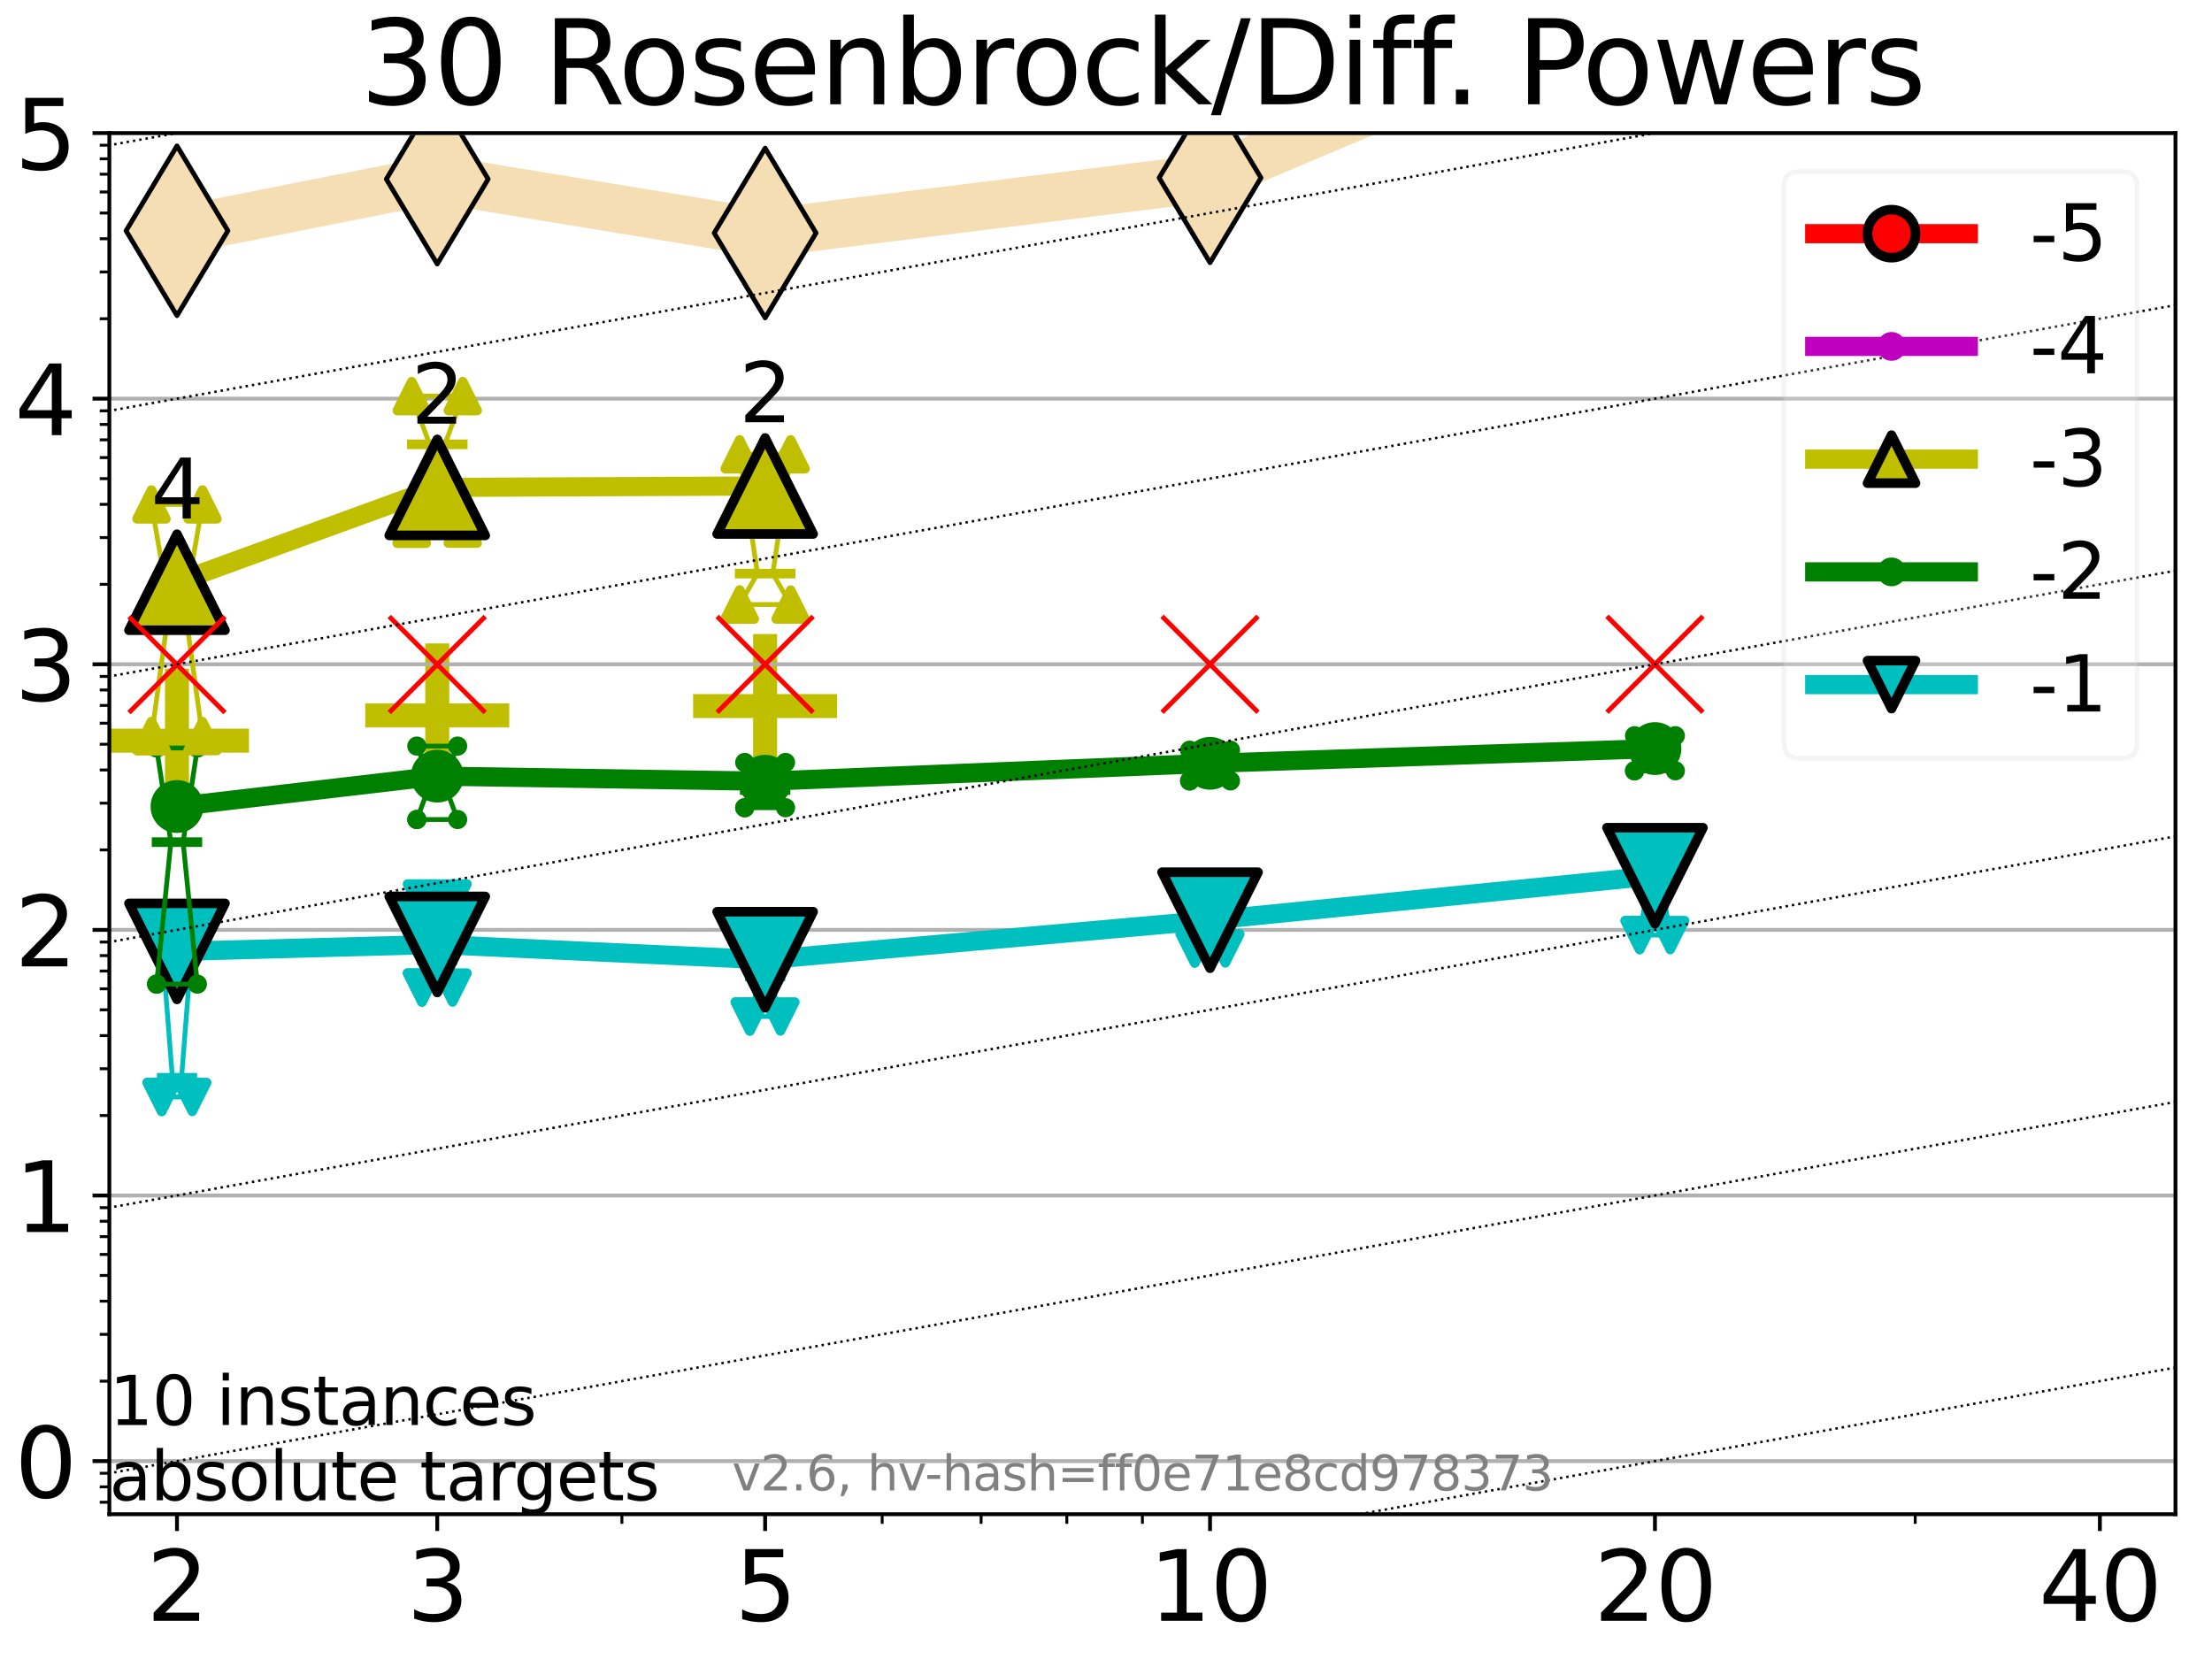 <?xml version="1.0" encoding="utf-8" standalone="no"?>
<!DOCTYPE svg PUBLIC "-//W3C//DTD SVG 1.1//EN"
  "http://www.w3.org/Graphics/SVG/1.1/DTD/svg11.dtd">
<svg xmlns:xlink="http://www.w3.org/1999/xlink" width="460.8pt" height="345.6pt" viewBox="0 0 460.8 345.6" xmlns="http://www.w3.org/2000/svg" version="1.1">
 <defs>
  <style type="text/css">*{stroke-linejoin: round; stroke-linecap: butt}</style>
 </defs>
 <g id="figure_1">
  <g id="patch_1">
   <path d="M 0 345.6 
L 460.8 345.6 
L 460.8 0 
L 0 0 
z
" style="fill: #ffffff"/>
  </g>
  <g id="axes_1">
   <g id="patch_2">
    <path d="M 22.78 315.44 
L 453.192 315.44 
L 453.192 27.72 
L 22.78 27.72 
z
" style="fill: #ffffff"/>
   </g>
   <g id="line2d_1">
    <path d="M 36.868 48.072 
L 91.085 37.317 
L 159.39 48.54 
L 252.074 37.038 
L 342.102 -1 
" clip-path="url(#pceb11ec50e)" style="fill: none; stroke: #f5deb3; stroke-width: 10; stroke-linecap: square"/>
    <defs>
     <path id="m9bf89ce580" d="M -0 17.678 
L 10.607 0 
L 0 -17.678 
L -10.607 -0 
z
" style="stroke: #000000; stroke-linejoin: miter"/>
    </defs>
    <g clip-path="url(#pceb11ec50e)">
     <use xlink:href="#m9bf89ce580" x="36.868" y="48.072" style="fill: #f5deb3; stroke: #000000; stroke-linejoin: miter"/>
     <use xlink:href="#m9bf89ce580" x="91.085" y="37.317" style="fill: #f5deb3; stroke: #000000; stroke-linejoin: miter"/>
     <use xlink:href="#m9bf89ce580" x="159.39" y="48.54" style="fill: #f5deb3; stroke: #000000; stroke-linejoin: miter"/>
     <use xlink:href="#m9bf89ce580" x="252.074" y="37.038" style="fill: #f5deb3; stroke: #000000; stroke-linejoin: miter"/>
     <use xlink:href="#m9bf89ce580" x="342.102" y="-1" style="fill: #f5deb3; stroke: #000000; stroke-linejoin: miter"/>
    </g>
   </g>
   <g id="line2d_2">
    <defs>
     <path id="m99c2c1927f" d="M -15 0 
L 15 0 
M 0 15 
L 0 -15 
" style="stroke: #bfbf00; stroke-width: 5"/>
    </defs>
    <g clip-path="url(#pceb11ec50e)">
     <use xlink:href="#m99c2c1927f" x="36.868" y="154.293" style="fill: #bfbf00; stroke: #bfbf00; stroke-width: 5"/>
    </g>
   </g>
   <g id="line2d_3">
    <g clip-path="url(#pceb11ec50e)">
     <use xlink:href="#m99c2c1927f" x="91.085" y="149.037" style="fill: #bfbf00; stroke: #bfbf00; stroke-width: 5"/>
    </g>
   </g>
   <g id="line2d_4">
    <g clip-path="url(#pceb11ec50e)">
     <use xlink:href="#m99c2c1927f" x="159.39" y="147.087" style="fill: #bfbf00; stroke: #bfbf00; stroke-width: 5"/>
    </g>
   </g>
   <g id="matplotlib.axis_1">
    <g id="xtick_1">
     <g id="line2d_5">
      <defs>
       <path id="m2286b02ed9" d="M 0 0 
L 0 3.5 
" style="stroke: #000000; stroke-width: 0.8"/>
      </defs>
      <g>
       <use xlink:href="#m2286b02ed9" x="36.868" y="315.44" style="stroke: #000000; stroke-width: 0.8"/>
      </g>
     </g>
     <g id="text_1">
      <!-- 2 -->
      <g transform="translate(30.506 337.637) scale(0.2 -0.2)">
       <defs>
        <path id="DejaVuSans-32" d="M 1228 531 
L 3431 531 
L 3431 0 
L 469 0 
L 469 531 
Q 828 903 1448 1529 
Q 2069 2156 2228 2338 
Q 2531 2678 2651 2914 
Q 2772 3150 2772 3378 
Q 2772 3750 2511 3984 
Q 2250 4219 1831 4219 
Q 1534 4219 1204 4116 
Q 875 4013 500 3803 
L 500 4441 
Q 881 4594 1212 4672 
Q 1544 4750 1819 4750 
Q 2544 4750 2975 4387 
Q 3406 4025 3406 3419 
Q 3406 3131 3298 2873 
Q 3191 2616 2906 2266 
Q 2828 2175 2409 1742 
Q 1991 1309 1228 531 
z
" transform="scale(0.016)"/>
       </defs>
       <use xlink:href="#DejaVuSans-32"/>
      </g>
     </g>
    </g>
    <g id="xtick_2">
     <g id="line2d_6">
      <g>
       <use xlink:href="#m2286b02ed9" x="91.085" y="315.44" style="stroke: #000000; stroke-width: 0.8"/>
      </g>
     </g>
     <g id="text_2">
      <!-- 3 -->
      <g transform="translate(84.723 337.637) scale(0.2 -0.2)">
       <defs>
        <path id="DejaVuSans-33" d="M 2597 2516 
Q 3050 2419 3304 2112 
Q 3559 1806 3559 1356 
Q 3559 666 3084 287 
Q 2609 -91 1734 -91 
Q 1441 -91 1130 -33 
Q 819 25 488 141 
L 488 750 
Q 750 597 1062 519 
Q 1375 441 1716 441 
Q 2309 441 2620 675 
Q 2931 909 2931 1356 
Q 2931 1769 2642 2001 
Q 2353 2234 1838 2234 
L 1294 2234 
L 1294 2753 
L 1863 2753 
Q 2328 2753 2575 2939 
Q 2822 3125 2822 3475 
Q 2822 3834 2567 4026 
Q 2313 4219 1838 4219 
Q 1578 4219 1281 4162 
Q 984 4106 628 3988 
L 628 4550 
Q 988 4650 1302 4700 
Q 1616 4750 1894 4750 
Q 2613 4750 3031 4423 
Q 3450 4097 3450 3541 
Q 3450 3153 3228 2886 
Q 3006 2619 2597 2516 
z
" transform="scale(0.016)"/>
       </defs>
       <use xlink:href="#DejaVuSans-33"/>
      </g>
     </g>
    </g>
    <g id="xtick_3">
     <g id="line2d_7">
      <g>
       <use xlink:href="#m2286b02ed9" x="159.39" y="315.44" style="stroke: #000000; stroke-width: 0.8"/>
      </g>
     </g>
     <g id="text_3">
      <!-- 5 -->
      <g transform="translate(153.028 337.637) scale(0.2 -0.2)">
       <defs>
        <path id="DejaVuSans-35" d="M 691 4666 
L 3169 4666 
L 3169 4134 
L 1269 4134 
L 1269 2991 
Q 1406 3038 1543 3061 
Q 1681 3084 1819 3084 
Q 2600 3084 3056 2656 
Q 3513 2228 3513 1497 
Q 3513 744 3044 326 
Q 2575 -91 1722 -91 
Q 1428 -91 1123 -41 
Q 819 9 494 109 
L 494 744 
Q 775 591 1075 516 
Q 1375 441 1709 441 
Q 2250 441 2565 725 
Q 2881 1009 2881 1497 
Q 2881 1984 2565 2268 
Q 2250 2553 1709 2553 
Q 1456 2553 1204 2497 
Q 953 2441 691 2322 
L 691 4666 
z
" transform="scale(0.016)"/>
       </defs>
       <use xlink:href="#DejaVuSans-35"/>
      </g>
     </g>
    </g>
    <g id="xtick_4">
     <g id="line2d_8">
      <g>
       <use xlink:href="#m2286b02ed9" x="252.074" y="315.44" style="stroke: #000000; stroke-width: 0.8"/>
      </g>
     </g>
     <g id="text_4">
      <!-- 10 -->
      <g transform="translate(239.349 337.637) scale(0.2 -0.2)">
       <defs>
        <path id="DejaVuSans-31" d="M 794 531 
L 1825 531 
L 1825 4091 
L 703 3866 
L 703 4441 
L 1819 4666 
L 2450 4666 
L 2450 531 
L 3481 531 
L 3481 0 
L 794 0 
L 794 531 
z
" transform="scale(0.016)"/>
        <path id="DejaVuSans-30" d="M 2034 4250 
Q 1547 4250 1301 3770 
Q 1056 3291 1056 2328 
Q 1056 1369 1301 889 
Q 1547 409 2034 409 
Q 2525 409 2770 889 
Q 3016 1369 3016 2328 
Q 3016 3291 2770 3770 
Q 2525 4250 2034 4250 
z
M 2034 4750 
Q 2819 4750 3233 4129 
Q 3647 3509 3647 2328 
Q 3647 1150 3233 529 
Q 2819 -91 2034 -91 
Q 1250 -91 836 529 
Q 422 1150 422 2328 
Q 422 3509 836 4129 
Q 1250 4750 2034 4750 
z
" transform="scale(0.016)"/>
       </defs>
       <use xlink:href="#DejaVuSans-31"/>
       <use xlink:href="#DejaVuSans-30" x="63.623"/>
      </g>
     </g>
    </g>
    <g id="xtick_5">
     <g id="line2d_9">
      <g>
       <use xlink:href="#m2286b02ed9" x="344.758" y="315.44" style="stroke: #000000; stroke-width: 0.8"/>
      </g>
     </g>
     <g id="text_5">
      <!-- 20 -->
      <g transform="translate(332.033 337.637) scale(0.2 -0.2)">
       <use xlink:href="#DejaVuSans-32"/>
       <use xlink:href="#DejaVuSans-30" x="63.623"/>
      </g>
     </g>
    </g>
    <g id="xtick_6">
     <g id="line2d_10">
      <g>
       <use xlink:href="#m2286b02ed9" x="437.443" y="315.44" style="stroke: #000000; stroke-width: 0.8"/>
      </g>
     </g>
     <g id="text_6">
      <!-- 40 -->
      <g transform="translate(424.718 337.637) scale(0.2 -0.2)">
       <defs>
        <path id="DejaVuSans-34" d="M 2419 4116 
L 825 1625 
L 2419 1625 
L 2419 4116 
z
M 2253 4666 
L 3047 4666 
L 3047 1625 
L 3713 1625 
L 3713 1100 
L 3047 1100 
L 3047 0 
L 2419 0 
L 2419 1100 
L 313 1100 
L 313 1709 
L 2253 4666 
z
" transform="scale(0.016)"/>
       </defs>
       <use xlink:href="#DejaVuSans-34"/>
       <use xlink:href="#DejaVuSans-30" x="63.623"/>
      </g>
     </g>
    </g>
    <g id="xtick_7">
     <g id="line2d_11">
      <defs>
       <path id="m128ce22787" d="M 0 0 
L 0 2 
" style="stroke: #000000; stroke-width: 0.6"/>
      </defs>
      <g>
       <use xlink:href="#m128ce22787" x="129.552" y="315.44" style="stroke: #000000; stroke-width: 0.6"/>
      </g>
     </g>
    </g>
    <g id="xtick_8">
     <g id="line2d_12">
      <g>
       <use xlink:href="#m128ce22787" x="183.769" y="315.44" style="stroke: #000000; stroke-width: 0.6"/>
      </g>
     </g>
    </g>
    <g id="xtick_9">
     <g id="line2d_13">
      <g>
       <use xlink:href="#m128ce22787" x="204.381" y="315.44" style="stroke: #000000; stroke-width: 0.6"/>
      </g>
     </g>
    </g>
    <g id="xtick_10">
     <g id="line2d_14">
      <g>
       <use xlink:href="#m128ce22787" x="222.237" y="315.44" style="stroke: #000000; stroke-width: 0.6"/>
      </g>
     </g>
    </g>
    <g id="xtick_11">
     <g id="line2d_15">
      <g>
       <use xlink:href="#m128ce22787" x="237.986" y="315.44" style="stroke: #000000; stroke-width: 0.6"/>
      </g>
     </g>
    </g>
    <g id="xtick_12">
     <g id="line2d_16">
      <g>
       <use xlink:href="#m128ce22787" x="398.975" y="315.44" style="stroke: #000000; stroke-width: 0.6"/>
      </g>
     </g>
    </g>
   </g>
   <g id="matplotlib.axis_2">
    <g id="ytick_1">
     <g id="line2d_17">
      <path d="M 22.78 304.374 
L 453.192 304.374 
" clip-path="url(#pceb11ec50e)" style="fill: none; stroke: #b0b0b0; stroke-width: 0.8; stroke-linecap: square"/>
     </g>
     <g id="line2d_18">
      <defs>
       <path id="m7ab382a1d4" d="M 0 0 
L -3.5 0 
" style="stroke: #000000; stroke-width: 0.8"/>
      </defs>
      <g>
       <use xlink:href="#m7ab382a1d4" x="22.78" y="304.374" style="stroke: #000000; stroke-width: 0.8"/>
      </g>
     </g>
     <g id="text_7">
      <!-- 0 -->
      <g transform="translate(3.055 311.972) scale(0.2 -0.2)">
       <use xlink:href="#DejaVuSans-30"/>
      </g>
     </g>
    </g>
    <g id="ytick_2">
     <g id="line2d_19">
      <path d="M 22.78 249.043 
L 453.192 249.043 
" clip-path="url(#pceb11ec50e)" style="fill: none; stroke: #b0b0b0; stroke-width: 0.8; stroke-linecap: square"/>
     </g>
     <g id="line2d_20">
      <g>
       <use xlink:href="#m7ab382a1d4" x="22.78" y="249.043" style="stroke: #000000; stroke-width: 0.8"/>
      </g>
     </g>
     <g id="text_8">
      <!-- 1 -->
      <g transform="translate(3.055 256.642) scale(0.2 -0.2)">
       <use xlink:href="#DejaVuSans-31"/>
      </g>
     </g>
    </g>
    <g id="ytick_3">
     <g id="line2d_21">
      <path d="M 22.78 193.712 
L 453.192 193.712 
" clip-path="url(#pceb11ec50e)" style="fill: none; stroke: #b0b0b0; stroke-width: 0.8; stroke-linecap: square"/>
     </g>
     <g id="line2d_22">
      <g>
       <use xlink:href="#m7ab382a1d4" x="22.78" y="193.712" style="stroke: #000000; stroke-width: 0.8"/>
      </g>
     </g>
     <g id="text_9">
      <!-- 2 -->
      <g transform="translate(3.055 201.311) scale(0.2 -0.2)">
       <use xlink:href="#DejaVuSans-32"/>
      </g>
     </g>
    </g>
    <g id="ytick_4">
     <g id="line2d_23">
      <path d="M 22.78 138.382 
L 453.192 138.382 
" clip-path="url(#pceb11ec50e)" style="fill: none; stroke: #b0b0b0; stroke-width: 0.8; stroke-linecap: square"/>
     </g>
     <g id="line2d_24">
      <g>
       <use xlink:href="#m7ab382a1d4" x="22.78" y="138.382" style="stroke: #000000; stroke-width: 0.8"/>
      </g>
     </g>
     <g id="text_10">
      <!-- 3 -->
      <g transform="translate(3.055 145.98) scale(0.2 -0.2)">
       <use xlink:href="#DejaVuSans-33"/>
      </g>
     </g>
    </g>
    <g id="ytick_5">
     <g id="line2d_25">
      <path d="M 22.78 83.051 
L 453.192 83.051 
" clip-path="url(#pceb11ec50e)" style="fill: none; stroke: #b0b0b0; stroke-width: 0.8; stroke-linecap: square"/>
     </g>
     <g id="line2d_26">
      <g>
       <use xlink:href="#m7ab382a1d4" x="22.78" y="83.051" style="stroke: #000000; stroke-width: 0.8"/>
      </g>
     </g>
     <g id="text_11">
      <!-- 4 -->
      <g transform="translate(3.055 90.649) scale(0.2 -0.2)">
       <use xlink:href="#DejaVuSans-34"/>
      </g>
     </g>
    </g>
    <g id="ytick_6">
     <g id="line2d_27">
      <path d="M 22.78 27.72 
L 453.192 27.72 
" clip-path="url(#pceb11ec50e)" style="fill: none; stroke: #b0b0b0; stroke-width: 0.8; stroke-linecap: square"/>
     </g>
     <g id="line2d_28">
      <g>
       <use xlink:href="#m7ab382a1d4" x="22.78" y="27.72" style="stroke: #000000; stroke-width: 0.8"/>
      </g>
     </g>
     <g id="text_12">
      <!-- 5 -->
      <g transform="translate(3.055 35.318) scale(0.2 -0.2)">
       <use xlink:href="#DejaVuSans-35"/>
      </g>
     </g>
    </g>
    <g id="ytick_7">
     <g id="line2d_29">
      <defs>
       <path id="m437e5d297d" d="M 0 0 
L -2 0 
" style="stroke: #000000; stroke-width: 0.6"/>
      </defs>
      <g>
       <use xlink:href="#m437e5d297d" x="22.78" y="312.945" style="stroke: #000000; stroke-width: 0.6"/>
      </g>
     </g>
    </g>
    <g id="ytick_8">
     <g id="line2d_30">
      <g>
       <use xlink:href="#m437e5d297d" x="22.78" y="309.736" style="stroke: #000000; stroke-width: 0.6"/>
      </g>
     </g>
    </g>
    <g id="ytick_9">
     <g id="line2d_31">
      <g>
       <use xlink:href="#m437e5d297d" x="22.78" y="306.906" style="stroke: #000000; stroke-width: 0.6"/>
      </g>
     </g>
    </g>
    <g id="ytick_10">
     <g id="line2d_32">
      <g>
       <use xlink:href="#m437e5d297d" x="22.78" y="287.718" style="stroke: #000000; stroke-width: 0.6"/>
      </g>
     </g>
    </g>
    <g id="ytick_11">
     <g id="line2d_33">
      <g>
       <use xlink:href="#m437e5d297d" x="22.78" y="277.974" style="stroke: #000000; stroke-width: 0.6"/>
      </g>
     </g>
    </g>
    <g id="ytick_12">
     <g id="line2d_34">
      <g>
       <use xlink:href="#m437e5d297d" x="22.78" y="271.061" style="stroke: #000000; stroke-width: 0.6"/>
      </g>
     </g>
    </g>
    <g id="ytick_13">
     <g id="line2d_35">
      <g>
       <use xlink:href="#m437e5d297d" x="22.78" y="265.699" style="stroke: #000000; stroke-width: 0.6"/>
      </g>
     </g>
    </g>
    <g id="ytick_14">
     <g id="line2d_36">
      <g>
       <use xlink:href="#m437e5d297d" x="22.78" y="261.318" style="stroke: #000000; stroke-width: 0.6"/>
      </g>
     </g>
    </g>
    <g id="ytick_15">
     <g id="line2d_37">
      <g>
       <use xlink:href="#m437e5d297d" x="22.78" y="257.614" style="stroke: #000000; stroke-width: 0.6"/>
      </g>
     </g>
    </g>
    <g id="ytick_16">
     <g id="line2d_38">
      <g>
       <use xlink:href="#m437e5d297d" x="22.78" y="254.405" style="stroke: #000000; stroke-width: 0.6"/>
      </g>
     </g>
    </g>
    <g id="ytick_17">
     <g id="line2d_39">
      <g>
       <use xlink:href="#m437e5d297d" x="22.78" y="251.575" style="stroke: #000000; stroke-width: 0.6"/>
      </g>
     </g>
    </g>
    <g id="ytick_18">
     <g id="line2d_40">
      <g>
       <use xlink:href="#m437e5d297d" x="22.78" y="232.387" style="stroke: #000000; stroke-width: 0.6"/>
      </g>
     </g>
    </g>
    <g id="ytick_19">
     <g id="line2d_41">
      <g>
       <use xlink:href="#m437e5d297d" x="22.78" y="222.644" style="stroke: #000000; stroke-width: 0.6"/>
      </g>
     </g>
    </g>
    <g id="ytick_20">
     <g id="line2d_42">
      <g>
       <use xlink:href="#m437e5d297d" x="22.78" y="215.731" style="stroke: #000000; stroke-width: 0.6"/>
      </g>
     </g>
    </g>
    <g id="ytick_21">
     <g id="line2d_43">
      <g>
       <use xlink:href="#m437e5d297d" x="22.78" y="210.369" style="stroke: #000000; stroke-width: 0.6"/>
      </g>
     </g>
    </g>
    <g id="ytick_22">
     <g id="line2d_44">
      <g>
       <use xlink:href="#m437e5d297d" x="22.78" y="205.987" style="stroke: #000000; stroke-width: 0.6"/>
      </g>
     </g>
    </g>
    <g id="ytick_23">
     <g id="line2d_45">
      <g>
       <use xlink:href="#m437e5d297d" x="22.78" y="202.283" style="stroke: #000000; stroke-width: 0.6"/>
      </g>
     </g>
    </g>
    <g id="ytick_24">
     <g id="line2d_46">
      <g>
       <use xlink:href="#m437e5d297d" x="22.78" y="199.074" style="stroke: #000000; stroke-width: 0.6"/>
      </g>
     </g>
    </g>
    <g id="ytick_25">
     <g id="line2d_47">
      <g>
       <use xlink:href="#m437e5d297d" x="22.78" y="196.244" style="stroke: #000000; stroke-width: 0.6"/>
      </g>
     </g>
    </g>
    <g id="ytick_26">
     <g id="line2d_48">
      <g>
       <use xlink:href="#m437e5d297d" x="22.78" y="177.056" style="stroke: #000000; stroke-width: 0.6"/>
      </g>
     </g>
    </g>
    <g id="ytick_27">
     <g id="line2d_49">
      <g>
       <use xlink:href="#m437e5d297d" x="22.78" y="167.313" style="stroke: #000000; stroke-width: 0.6"/>
      </g>
     </g>
    </g>
    <g id="ytick_28">
     <g id="line2d_50">
      <g>
       <use xlink:href="#m437e5d297d" x="22.78" y="160.4" style="stroke: #000000; stroke-width: 0.6"/>
      </g>
     </g>
    </g>
    <g id="ytick_29">
     <g id="line2d_51">
      <g>
       <use xlink:href="#m437e5d297d" x="22.78" y="155.038" style="stroke: #000000; stroke-width: 0.6"/>
      </g>
     </g>
    </g>
    <g id="ytick_30">
     <g id="line2d_52">
      <g>
       <use xlink:href="#m437e5d297d" x="22.78" y="150.657" style="stroke: #000000; stroke-width: 0.6"/>
      </g>
     </g>
    </g>
    <g id="ytick_31">
     <g id="line2d_53">
      <g>
       <use xlink:href="#m437e5d297d" x="22.78" y="146.952" style="stroke: #000000; stroke-width: 0.6"/>
      </g>
     </g>
    </g>
    <g id="ytick_32">
     <g id="line2d_54">
      <g>
       <use xlink:href="#m437e5d297d" x="22.78" y="143.744" style="stroke: #000000; stroke-width: 0.6"/>
      </g>
     </g>
    </g>
    <g id="ytick_33">
     <g id="line2d_55">
      <g>
       <use xlink:href="#m437e5d297d" x="22.78" y="140.913" style="stroke: #000000; stroke-width: 0.6"/>
      </g>
     </g>
    </g>
    <g id="ytick_34">
     <g id="line2d_56">
      <g>
       <use xlink:href="#m437e5d297d" x="22.78" y="121.725" style="stroke: #000000; stroke-width: 0.6"/>
      </g>
     </g>
    </g>
    <g id="ytick_35">
     <g id="line2d_57">
      <g>
       <use xlink:href="#m437e5d297d" x="22.78" y="111.982" style="stroke: #000000; stroke-width: 0.6"/>
      </g>
     </g>
    </g>
    <g id="ytick_36">
     <g id="line2d_58">
      <g>
       <use xlink:href="#m437e5d297d" x="22.78" y="105.069" style="stroke: #000000; stroke-width: 0.6"/>
      </g>
     </g>
    </g>
    <g id="ytick_37">
     <g id="line2d_59">
      <g>
       <use xlink:href="#m437e5d297d" x="22.78" y="99.707" style="stroke: #000000; stroke-width: 0.6"/>
      </g>
     </g>
    </g>
    <g id="ytick_38">
     <g id="line2d_60">
      <g>
       <use xlink:href="#m437e5d297d" x="22.78" y="95.326" style="stroke: #000000; stroke-width: 0.6"/>
      </g>
     </g>
    </g>
    <g id="ytick_39">
     <g id="line2d_61">
      <g>
       <use xlink:href="#m437e5d297d" x="22.78" y="91.622" style="stroke: #000000; stroke-width: 0.6"/>
      </g>
     </g>
    </g>
    <g id="ytick_40">
     <g id="line2d_62">
      <g>
       <use xlink:href="#m437e5d297d" x="22.78" y="88.413" style="stroke: #000000; stroke-width: 0.6"/>
      </g>
     </g>
    </g>
    <g id="ytick_41">
     <g id="line2d_63">
      <g>
       <use xlink:href="#m437e5d297d" x="22.78" y="85.583" style="stroke: #000000; stroke-width: 0.6"/>
      </g>
     </g>
    </g>
    <g id="ytick_42">
     <g id="line2d_64">
      <g>
       <use xlink:href="#m437e5d297d" x="22.78" y="66.395" style="stroke: #000000; stroke-width: 0.6"/>
      </g>
     </g>
    </g>
    <g id="ytick_43">
     <g id="line2d_65">
      <g>
       <use xlink:href="#m437e5d297d" x="22.78" y="56.651" style="stroke: #000000; stroke-width: 0.6"/>
      </g>
     </g>
    </g>
    <g id="ytick_44">
     <g id="line2d_66">
      <g>
       <use xlink:href="#m437e5d297d" x="22.78" y="49.738" style="stroke: #000000; stroke-width: 0.6"/>
      </g>
     </g>
    </g>
    <g id="ytick_45">
     <g id="line2d_67">
      <g>
       <use xlink:href="#m437e5d297d" x="22.78" y="44.376" style="stroke: #000000; stroke-width: 0.6"/>
      </g>
     </g>
    </g>
    <g id="ytick_46">
     <g id="line2d_68">
      <g>
       <use xlink:href="#m437e5d297d" x="22.78" y="39.995" style="stroke: #000000; stroke-width: 0.6"/>
      </g>
     </g>
    </g>
    <g id="ytick_47">
     <g id="line2d_69">
      <g>
       <use xlink:href="#m437e5d297d" x="22.78" y="36.291" style="stroke: #000000; stroke-width: 0.6"/>
      </g>
     </g>
    </g>
    <g id="ytick_48">
     <g id="line2d_70">
      <g>
       <use xlink:href="#m437e5d297d" x="22.78" y="33.082" style="stroke: #000000; stroke-width: 0.6"/>
      </g>
     </g>
    </g>
    <g id="ytick_49">
     <g id="line2d_71">
      <g>
       <use xlink:href="#m437e5d297d" x="22.78" y="30.252" style="stroke: #000000; stroke-width: 0.6"/>
      </g>
     </g>
    </g>
   </g>
   <g id="line2d_72">
    <path d="M 33.682 228.512 
L 35.912 224.517 
L 33.682 195.847 
L 40.054 195.847 
L 37.824 224.517 
L 40.054 228.512 
L 33.682 228.512 
" clip-path="url(#pceb11ec50e)" style="fill: none; stroke: #00bfbf; stroke-linecap: square"/>
   </g>
   <g id="line2d_73">
    <path d="M 33.682 228.512 
L 40.054 228.512 
L 40.054 195.847 
L 33.682 195.847 
L 33.682 228.512 
" clip-path="url(#pceb11ec50e)" style="fill: none"/>
    <defs>
     <path id="m4953dfc874" d="M -0 3 
L 3 -3 
L -3 -3 
z
" style="stroke: #00bfbf; stroke-width: 2; stroke-linejoin: miter"/>
    </defs>
    <g clip-path="url(#pceb11ec50e)">
     <use xlink:href="#m4953dfc874" x="33.682" y="228.512" style="fill: #00bfbf; stroke: #00bfbf; stroke-width: 2; stroke-linejoin: miter"/>
     <use xlink:href="#m4953dfc874" x="40.054" y="228.512" style="fill: #00bfbf; stroke: #00bfbf; stroke-width: 2; stroke-linejoin: miter"/>
     <use xlink:href="#m4953dfc874" x="40.054" y="195.847" style="fill: #00bfbf; stroke: #00bfbf; stroke-width: 2; stroke-linejoin: miter"/>
     <use xlink:href="#m4953dfc874" x="33.682" y="195.847" style="fill: #00bfbf; stroke: #00bfbf; stroke-width: 2; stroke-linejoin: miter"/>
     <use xlink:href="#m4953dfc874" x="33.682" y="228.512" style="fill: #00bfbf; stroke: #00bfbf; stroke-width: 2; stroke-linejoin: miter"/>
    </g>
   </g>
   <g id="line2d_74">
    <path d="M 33.682 224.517 
L 40.054 224.517 
" clip-path="url(#pceb11ec50e)" style="fill: none; stroke: #00bfbf; stroke-width: 2; stroke-linecap: square"/>
   </g>
   <g id="line2d_75">
    <path d="M 87.899 205.722 
L 90.129 199.993 
L 87.899 187.163 
L 94.271 187.163 
L 92.041 199.993 
L 94.271 205.722 
L 87.899 205.722 
" clip-path="url(#pceb11ec50e)" style="fill: none; stroke: #00bfbf; stroke-linecap: square"/>
   </g>
   <g id="line2d_76">
    <path d="M 87.899 205.722 
L 94.271 205.722 
L 94.271 187.163 
L 87.899 187.163 
L 87.899 205.722 
" clip-path="url(#pceb11ec50e)" style="fill: none"/>
    <g clip-path="url(#pceb11ec50e)">
     <use xlink:href="#m4953dfc874" x="87.899" y="205.722" style="fill: #00bfbf; stroke: #00bfbf; stroke-width: 2; stroke-linejoin: miter"/>
     <use xlink:href="#m4953dfc874" x="94.271" y="205.722" style="fill: #00bfbf; stroke: #00bfbf; stroke-width: 2; stroke-linejoin: miter"/>
     <use xlink:href="#m4953dfc874" x="94.271" y="187.163" style="fill: #00bfbf; stroke: #00bfbf; stroke-width: 2; stroke-linejoin: miter"/>
     <use xlink:href="#m4953dfc874" x="87.899" y="187.163" style="fill: #00bfbf; stroke: #00bfbf; stroke-width: 2; stroke-linejoin: miter"/>
     <use xlink:href="#m4953dfc874" x="87.899" y="205.722" style="fill: #00bfbf; stroke: #00bfbf; stroke-width: 2; stroke-linejoin: miter"/>
    </g>
   </g>
   <g id="line2d_77">
    <path d="M 87.899 199.993 
L 94.271 199.993 
" clip-path="url(#pceb11ec50e)" style="fill: none; stroke: #00bfbf; stroke-width: 2; stroke-linecap: square"/>
   </g>
   <g id="line2d_78">
    <path d="M 156.204 211.753 
L 158.434 203.408 
L 156.204 197.731 
L 162.576 197.731 
L 160.346 203.408 
L 162.576 211.753 
L 156.204 211.753 
" clip-path="url(#pceb11ec50e)" style="fill: none; stroke: #00bfbf; stroke-linecap: square"/>
   </g>
   <g id="line2d_79">
    <path d="M 156.204 211.753 
L 162.576 211.753 
L 162.576 197.731 
L 156.204 197.731 
L 156.204 211.753 
" clip-path="url(#pceb11ec50e)" style="fill: none"/>
    <g clip-path="url(#pceb11ec50e)">
     <use xlink:href="#m4953dfc874" x="156.204" y="211.753" style="fill: #00bfbf; stroke: #00bfbf; stroke-width: 2; stroke-linejoin: miter"/>
     <use xlink:href="#m4953dfc874" x="162.576" y="211.753" style="fill: #00bfbf; stroke: #00bfbf; stroke-width: 2; stroke-linejoin: miter"/>
     <use xlink:href="#m4953dfc874" x="162.576" y="197.731" style="fill: #00bfbf; stroke: #00bfbf; stroke-width: 2; stroke-linejoin: miter"/>
     <use xlink:href="#m4953dfc874" x="156.204" y="197.731" style="fill: #00bfbf; stroke: #00bfbf; stroke-width: 2; stroke-linejoin: miter"/>
     <use xlink:href="#m4953dfc874" x="156.204" y="211.753" style="fill: #00bfbf; stroke: #00bfbf; stroke-width: 2; stroke-linejoin: miter"/>
    </g>
   </g>
   <g id="line2d_80">
    <path d="M 156.204 203.408 
L 162.576 203.408 
" clip-path="url(#pceb11ec50e)" style="fill: none; stroke: #00bfbf; stroke-width: 2; stroke-linecap: square"/>
   </g>
   <g id="line2d_81">
    <path d="M 248.888 197.589 
L 251.118 192.03 
L 248.888 187.445 
L 255.26 187.445 
L 253.03 192.03 
L 255.26 197.589 
L 248.888 197.589 
" clip-path="url(#pceb11ec50e)" style="fill: none; stroke: #00bfbf; stroke-linecap: square"/>
   </g>
   <g id="line2d_82">
    <path d="M 248.888 197.589 
L 255.26 197.589 
L 255.26 187.445 
L 248.888 187.445 
L 248.888 197.589 
" clip-path="url(#pceb11ec50e)" style="fill: none"/>
    <g clip-path="url(#pceb11ec50e)">
     <use xlink:href="#m4953dfc874" x="248.888" y="197.589" style="fill: #00bfbf; stroke: #00bfbf; stroke-width: 2; stroke-linejoin: miter"/>
     <use xlink:href="#m4953dfc874" x="255.26" y="197.589" style="fill: #00bfbf; stroke: #00bfbf; stroke-width: 2; stroke-linejoin: miter"/>
     <use xlink:href="#m4953dfc874" x="255.26" y="187.445" style="fill: #00bfbf; stroke: #00bfbf; stroke-width: 2; stroke-linejoin: miter"/>
     <use xlink:href="#m4953dfc874" x="248.888" y="187.445" style="fill: #00bfbf; stroke: #00bfbf; stroke-width: 2; stroke-linejoin: miter"/>
     <use xlink:href="#m4953dfc874" x="248.888" y="197.589" style="fill: #00bfbf; stroke: #00bfbf; stroke-width: 2; stroke-linejoin: miter"/>
    </g>
   </g>
   <g id="line2d_83">
    <path d="M 248.888 192.03 
L 255.26 192.03 
" clip-path="url(#pceb11ec50e)" style="fill: none; stroke: #00bfbf; stroke-width: 2; stroke-linecap: square"/>
   </g>
   <g id="line2d_84">
    <path d="M 341.572 194.794 
L 343.803 181.432 
L 341.572 177.937 
L 347.945 177.937 
L 345.714 181.432 
L 347.945 194.794 
L 341.572 194.794 
" clip-path="url(#pceb11ec50e)" style="fill: none; stroke: #00bfbf; stroke-linecap: square"/>
   </g>
   <g id="line2d_85">
    <path d="M 341.572 194.794 
L 347.945 194.794 
L 347.945 177.937 
L 341.572 177.937 
L 341.572 194.794 
" clip-path="url(#pceb11ec50e)" style="fill: none"/>
    <g clip-path="url(#pceb11ec50e)">
     <use xlink:href="#m4953dfc874" x="341.572" y="194.794" style="fill: #00bfbf; stroke: #00bfbf; stroke-width: 2; stroke-linejoin: miter"/>
     <use xlink:href="#m4953dfc874" x="347.945" y="194.794" style="fill: #00bfbf; stroke: #00bfbf; stroke-width: 2; stroke-linejoin: miter"/>
     <use xlink:href="#m4953dfc874" x="347.945" y="177.937" style="fill: #00bfbf; stroke: #00bfbf; stroke-width: 2; stroke-linejoin: miter"/>
     <use xlink:href="#m4953dfc874" x="341.572" y="177.937" style="fill: #00bfbf; stroke: #00bfbf; stroke-width: 2; stroke-linejoin: miter"/>
     <use xlink:href="#m4953dfc874" x="341.572" y="194.794" style="fill: #00bfbf; stroke: #00bfbf; stroke-width: 2; stroke-linejoin: miter"/>
    </g>
   </g>
   <g id="line2d_86">
    <path d="M 341.572 181.432 
L 347.945 181.432 
" clip-path="url(#pceb11ec50e)" style="fill: none; stroke: #00bfbf; stroke-width: 2; stroke-linecap: square"/>
   </g>
   <g id="line2d_87">
    <path d="M 36.868 198.19 
L 91.085 196.748 
" clip-path="url(#pceb11ec50e)" style="fill: none; stroke: #00bfbf; stroke-width: 4; stroke-linecap: square"/>
   </g>
   <g id="line2d_88">
    <path d="M 91.085 196.748 
L 159.39 199.931 
" clip-path="url(#pceb11ec50e)" style="fill: none; stroke: #00bfbf; stroke-width: 4; stroke-linecap: square"/>
   </g>
   <g id="line2d_89">
    <path d="M 159.39 199.931 
L 252.074 191.697 
" clip-path="url(#pceb11ec50e)" style="fill: none; stroke: #00bfbf; stroke-width: 4; stroke-linecap: square"/>
   </g>
   <g id="line2d_90">
    <path d="M 252.074 191.697 
L 344.758 182.425 
" clip-path="url(#pceb11ec50e)" style="fill: none; stroke: #00bfbf; stroke-width: 4; stroke-linecap: square"/>
   </g>
   <g id="line2d_91">
    <path d="M 36.868 198.19 
L 91.085 196.748 
L 159.39 199.931 
L 252.074 191.697 
L 344.758 182.425 
" clip-path="url(#pceb11ec50e)" style="fill: none"/>
    <defs>
     <path id="m9b23200385" d="M -0 10 
L 10 -10 
L -10 -10 
z
" style="stroke: #000000; stroke-width: 2; stroke-linejoin: miter"/>
    </defs>
    <g clip-path="url(#pceb11ec50e)">
     <use xlink:href="#m9b23200385" x="36.868" y="198.19" style="fill: #00bfbf; stroke: #000000; stroke-width: 2; stroke-linejoin: miter"/>
     <use xlink:href="#m9b23200385" x="91.085" y="196.748" style="fill: #00bfbf; stroke: #000000; stroke-width: 2; stroke-linejoin: miter"/>
     <use xlink:href="#m9b23200385" x="159.39" y="199.931" style="fill: #00bfbf; stroke: #000000; stroke-width: 2; stroke-linejoin: miter"/>
     <use xlink:href="#m9b23200385" x="252.074" y="191.697" style="fill: #00bfbf; stroke: #000000; stroke-width: 2; stroke-linejoin: miter"/>
     <use xlink:href="#m9b23200385" x="344.758" y="182.425" style="fill: #00bfbf; stroke: #000000; stroke-width: 2; stroke-linejoin: miter"/>
    </g>
   </g>
   <g id="line2d_92">
    <path d="M 32.62 205.006 
L 35.594 175.43 
L 32.62 155.819 
L 41.116 155.819 
L 38.143 175.43 
L 41.116 205.006 
L 32.62 205.006 
" clip-path="url(#pceb11ec50e)" style="fill: none; stroke: #008000; stroke-linecap: square"/>
   </g>
   <g id="line2d_93">
    <path d="M 32.62 205.006 
L 41.116 205.006 
L 41.116 155.819 
L 32.62 155.819 
L 32.62 205.006 
" clip-path="url(#pceb11ec50e)" style="fill: none"/>
    <defs>
     <path id="m1537f1a67b" d="M 0 1.5 
C 0.398 1.5 0.779 1.342 1.061 1.061 
C 1.342 0.779 1.5 0.398 1.5 0 
C 1.5 -0.398 1.342 -0.779 1.061 -1.061 
C 0.779 -1.342 0.398 -1.5 0 -1.5 
C -0.398 -1.5 -0.779 -1.342 -1.061 -1.061 
C -1.342 -0.779 -1.5 -0.398 -1.5 0 
C -1.5 0.398 -1.342 0.779 -1.061 1.061 
C -0.779 1.342 -0.398 1.5 0 1.5 
z
" style="stroke: #008000"/>
    </defs>
    <g clip-path="url(#pceb11ec50e)">
     <use xlink:href="#m1537f1a67b" x="32.62" y="205.006" style="fill: #008000; stroke: #008000"/>
     <use xlink:href="#m1537f1a67b" x="41.116" y="205.006" style="fill: #008000; stroke: #008000"/>
     <use xlink:href="#m1537f1a67b" x="41.116" y="155.819" style="fill: #008000; stroke: #008000"/>
     <use xlink:href="#m1537f1a67b" x="32.62" y="155.819" style="fill: #008000; stroke: #008000"/>
     <use xlink:href="#m1537f1a67b" x="32.62" y="205.006" style="fill: #008000; stroke: #008000"/>
    </g>
   </g>
   <g id="line2d_94">
    <path d="M 32.62 175.43 
L 41.116 175.43 
" clip-path="url(#pceb11ec50e)" style="fill: none; stroke: #008000; stroke-width: 2; stroke-linecap: square"/>
   </g>
   <g id="line2d_95">
    <path d="M 86.837 170.721 
L 89.811 162.754 
L 86.837 155.425 
L 95.333 155.425 
L 92.359 162.754 
L 95.333 170.721 
L 86.837 170.721 
" clip-path="url(#pceb11ec50e)" style="fill: none; stroke: #008000; stroke-linecap: square"/>
   </g>
   <g id="line2d_96">
    <path d="M 86.837 170.721 
L 95.333 170.721 
L 95.333 155.425 
L 86.837 155.425 
L 86.837 170.721 
" clip-path="url(#pceb11ec50e)" style="fill: none"/>
    <g clip-path="url(#pceb11ec50e)">
     <use xlink:href="#m1537f1a67b" x="86.837" y="170.721" style="fill: #008000; stroke: #008000"/>
     <use xlink:href="#m1537f1a67b" x="95.333" y="170.721" style="fill: #008000; stroke: #008000"/>
     <use xlink:href="#m1537f1a67b" x="95.333" y="155.425" style="fill: #008000; stroke: #008000"/>
     <use xlink:href="#m1537f1a67b" x="86.837" y="155.425" style="fill: #008000; stroke: #008000"/>
     <use xlink:href="#m1537f1a67b" x="86.837" y="170.721" style="fill: #008000; stroke: #008000"/>
    </g>
   </g>
   <g id="line2d_97">
    <path d="M 86.837 162.754 
L 95.333 162.754 
" clip-path="url(#pceb11ec50e)" style="fill: none; stroke: #008000; stroke-width: 2; stroke-linecap: square"/>
   </g>
   <g id="line2d_98">
    <path d="M 155.142 168.26 
L 158.116 164.59 
L 155.142 158.83 
L 163.638 158.83 
L 160.665 164.59 
L 163.638 168.26 
L 155.142 168.26 
" clip-path="url(#pceb11ec50e)" style="fill: none; stroke: #008000; stroke-linecap: square"/>
   </g>
   <g id="line2d_99">
    <path d="M 155.142 168.26 
L 163.638 168.26 
L 163.638 158.83 
L 155.142 158.83 
L 155.142 168.26 
" clip-path="url(#pceb11ec50e)" style="fill: none"/>
    <g clip-path="url(#pceb11ec50e)">
     <use xlink:href="#m1537f1a67b" x="155.142" y="168.26" style="fill: #008000; stroke: #008000"/>
     <use xlink:href="#m1537f1a67b" x="163.638" y="168.26" style="fill: #008000; stroke: #008000"/>
     <use xlink:href="#m1537f1a67b" x="163.638" y="158.83" style="fill: #008000; stroke: #008000"/>
     <use xlink:href="#m1537f1a67b" x="155.142" y="158.83" style="fill: #008000; stroke: #008000"/>
     <use xlink:href="#m1537f1a67b" x="155.142" y="168.26" style="fill: #008000; stroke: #008000"/>
    </g>
   </g>
   <g id="line2d_100">
    <path d="M 155.142 164.59 
L 163.638 164.59 
" clip-path="url(#pceb11ec50e)" style="fill: none; stroke: #008000; stroke-width: 2; stroke-linecap: square"/>
   </g>
   <g id="line2d_101">
    <path d="M 247.826 162.679 
L 250.8 159.27 
L 247.826 156.28 
L 256.322 156.28 
L 253.349 159.27 
L 256.322 162.679 
L 247.826 162.679 
" clip-path="url(#pceb11ec50e)" style="fill: none; stroke: #008000; stroke-linecap: square"/>
   </g>
   <g id="line2d_102">
    <path d="M 247.826 162.679 
L 256.322 162.679 
L 256.322 156.28 
L 247.826 156.28 
L 247.826 162.679 
" clip-path="url(#pceb11ec50e)" style="fill: none"/>
    <g clip-path="url(#pceb11ec50e)">
     <use xlink:href="#m1537f1a67b" x="247.826" y="162.679" style="fill: #008000; stroke: #008000"/>
     <use xlink:href="#m1537f1a67b" x="256.322" y="162.679" style="fill: #008000; stroke: #008000"/>
     <use xlink:href="#m1537f1a67b" x="256.322" y="156.28" style="fill: #008000; stroke: #008000"/>
     <use xlink:href="#m1537f1a67b" x="247.826" y="156.28" style="fill: #008000; stroke: #008000"/>
     <use xlink:href="#m1537f1a67b" x="247.826" y="162.679" style="fill: #008000; stroke: #008000"/>
    </g>
   </g>
   <g id="line2d_103">
    <path d="M 247.826 159.27 
L 256.322 159.27 
" clip-path="url(#pceb11ec50e)" style="fill: none; stroke: #008000; stroke-width: 2; stroke-linecap: square"/>
   </g>
   <g id="line2d_104">
    <path d="M 340.51 160.572 
L 343.484 155.33 
L 340.51 153.262 
L 349.007 153.262 
L 346.033 155.33 
L 349.007 160.572 
L 340.51 160.572 
" clip-path="url(#pceb11ec50e)" style="fill: none; stroke: #008000; stroke-linecap: square"/>
   </g>
   <g id="line2d_105">
    <path d="M 340.51 160.572 
L 349.007 160.572 
L 349.007 153.262 
L 340.51 153.262 
L 340.51 160.572 
" clip-path="url(#pceb11ec50e)" style="fill: none"/>
    <g clip-path="url(#pceb11ec50e)">
     <use xlink:href="#m1537f1a67b" x="340.51" y="160.572" style="fill: #008000; stroke: #008000"/>
     <use xlink:href="#m1537f1a67b" x="349.007" y="160.572" style="fill: #008000; stroke: #008000"/>
     <use xlink:href="#m1537f1a67b" x="349.007" y="153.262" style="fill: #008000; stroke: #008000"/>
     <use xlink:href="#m1537f1a67b" x="340.51" y="153.262" style="fill: #008000; stroke: #008000"/>
     <use xlink:href="#m1537f1a67b" x="340.51" y="160.572" style="fill: #008000; stroke: #008000"/>
    </g>
   </g>
   <g id="line2d_106">
    <path d="M 340.51 155.33 
L 349.007 155.33 
" clip-path="url(#pceb11ec50e)" style="fill: none; stroke: #008000; stroke-width: 2; stroke-linecap: square"/>
   </g>
   <g id="line2d_107">
    <path d="M 36.868 168.012 
L 91.085 161.679 
" clip-path="url(#pceb11ec50e)" style="fill: none; stroke: #008000; stroke-width: 4; stroke-linecap: square"/>
   </g>
   <g id="line2d_108">
    <path d="M 91.085 161.679 
L 159.39 162.747 
" clip-path="url(#pceb11ec50e)" style="fill: none; stroke: #008000; stroke-width: 4; stroke-linecap: square"/>
   </g>
   <g id="line2d_109">
    <path d="M 159.39 162.747 
L 252.074 159.012 
" clip-path="url(#pceb11ec50e)" style="fill: none; stroke: #008000; stroke-width: 4; stroke-linecap: square"/>
   </g>
   <g id="line2d_110">
    <path d="M 252.074 159.012 
L 344.758 155.94 
" clip-path="url(#pceb11ec50e)" style="fill: none; stroke: #008000; stroke-width: 4; stroke-linecap: square"/>
   </g>
   <g id="line2d_111">
    <path d="M 36.868 168.012 
L 91.085 161.679 
L 159.39 162.747 
L 252.074 159.012 
L 344.758 155.94 
" clip-path="url(#pceb11ec50e)" style="fill: none"/>
    <defs>
     <path id="m2e4cbe1aff" d="M 0 5 
C 1.326 5 2.598 4.473 3.536 3.536 
C 4.473 2.598 5 1.326 5 0 
C 5 -1.326 4.473 -2.598 3.536 -3.536 
C 2.598 -4.473 1.326 -5 0 -5 
C -1.326 -5 -2.598 -4.473 -3.536 -3.536 
C -4.473 -2.598 -5 -1.326 -5 0 
C -5 1.326 -4.473 2.598 -3.536 3.536 
C -2.598 4.473 -1.326 5 0 5 
z
" style="stroke: #008000"/>
    </defs>
    <g clip-path="url(#pceb11ec50e)">
     <use xlink:href="#m2e4cbe1aff" x="36.868" y="168.012" style="fill: #008000; stroke: #008000"/>
     <use xlink:href="#m2e4cbe1aff" x="91.085" y="161.679" style="fill: #008000; stroke: #008000"/>
     <use xlink:href="#m2e4cbe1aff" x="159.39" y="162.747" style="fill: #008000; stroke: #008000"/>
     <use xlink:href="#m2e4cbe1aff" x="252.074" y="159.012" style="fill: #008000; stroke: #008000"/>
     <use xlink:href="#m2e4cbe1aff" x="344.758" y="155.94" style="fill: #008000; stroke: #008000"/>
    </g>
   </g>
   <g id="line2d_112">
    <path d="M 31.558 153.345 
L 35.275 126.341 
L 31.558 105.083 
L 42.178 105.083 
L 38.461 126.341 
L 42.178 153.345 
L 31.558 153.345 
" clip-path="url(#pceb11ec50e)" style="fill: none; stroke: #bfbf00; stroke-linecap: square"/>
   </g>
   <g id="line2d_113">
    <path d="M 31.558 153.345 
L 42.178 153.345 
L 42.178 105.083 
L 31.558 105.083 
L 31.558 153.345 
" clip-path="url(#pceb11ec50e)" style="fill: none"/>
    <defs>
     <path id="m4d8b37509c" d="M 0 -3 
L -3 3 
L 3 3 
z
" style="stroke: #bfbf00; stroke-width: 2; stroke-linejoin: miter"/>
    </defs>
    <g clip-path="url(#pceb11ec50e)">
     <use xlink:href="#m4d8b37509c" x="31.558" y="153.345" style="fill: #bfbf00; stroke: #bfbf00; stroke-width: 2; stroke-linejoin: miter"/>
     <use xlink:href="#m4d8b37509c" x="42.178" y="153.345" style="fill: #bfbf00; stroke: #bfbf00; stroke-width: 2; stroke-linejoin: miter"/>
     <use xlink:href="#m4d8b37509c" x="42.178" y="105.083" style="fill: #bfbf00; stroke: #bfbf00; stroke-width: 2; stroke-linejoin: miter"/>
     <use xlink:href="#m4d8b37509c" x="31.558" y="105.083" style="fill: #bfbf00; stroke: #bfbf00; stroke-width: 2; stroke-linejoin: miter"/>
     <use xlink:href="#m4d8b37509c" x="31.558" y="153.345" style="fill: #bfbf00; stroke: #bfbf00; stroke-width: 2; stroke-linejoin: miter"/>
    </g>
   </g>
   <g id="line2d_114">
    <path d="M 31.558 126.341 
L 42.178 126.341 
" clip-path="url(#pceb11ec50e)" style="fill: none; stroke: #bfbf00; stroke-width: 2; stroke-linecap: square"/>
   </g>
   <g id="line2d_115">
    <path d="M 85.775 110.131 
L 89.492 92.557 
L 85.775 82.514 
L 96.395 82.514 
L 92.678 92.557 
L 96.395 110.131 
L 85.775 110.131 
" clip-path="url(#pceb11ec50e)" style="fill: none; stroke: #bfbf00; stroke-linecap: square"/>
   </g>
   <g id="line2d_116">
    <path d="M 85.775 110.131 
L 96.395 110.131 
L 96.395 82.514 
L 85.775 82.514 
L 85.775 110.131 
" clip-path="url(#pceb11ec50e)" style="fill: none"/>
    <g clip-path="url(#pceb11ec50e)">
     <use xlink:href="#m4d8b37509c" x="85.775" y="110.131" style="fill: #bfbf00; stroke: #bfbf00; stroke-width: 2; stroke-linejoin: miter"/>
     <use xlink:href="#m4d8b37509c" x="96.395" y="110.131" style="fill: #bfbf00; stroke: #bfbf00; stroke-width: 2; stroke-linejoin: miter"/>
     <use xlink:href="#m4d8b37509c" x="96.395" y="82.514" style="fill: #bfbf00; stroke: #bfbf00; stroke-width: 2; stroke-linejoin: miter"/>
     <use xlink:href="#m4d8b37509c" x="85.775" y="82.514" style="fill: #bfbf00; stroke: #bfbf00; stroke-width: 2; stroke-linejoin: miter"/>
     <use xlink:href="#m4d8b37509c" x="85.775" y="110.131" style="fill: #bfbf00; stroke: #bfbf00; stroke-width: 2; stroke-linejoin: miter"/>
    </g>
   </g>
   <g id="line2d_117">
    <path d="M 85.775 92.557 
L 96.395 92.557 
" clip-path="url(#pceb11ec50e)" style="fill: none; stroke: #bfbf00; stroke-width: 2; stroke-linecap: square"/>
   </g>
   <g id="line2d_118">
    <path d="M 154.08 125.934 
L 157.797 119.498 
L 154.08 94.644 
L 164.7 94.644 
L 160.983 119.498 
L 164.7 125.934 
L 154.08 125.934 
" clip-path="url(#pceb11ec50e)" style="fill: none; stroke: #bfbf00; stroke-linecap: square"/>
   </g>
   <g id="line2d_119">
    <path d="M 154.08 125.934 
L 164.7 125.934 
L 164.7 94.644 
L 154.08 94.644 
L 154.08 125.934 
" clip-path="url(#pceb11ec50e)" style="fill: none"/>
    <g clip-path="url(#pceb11ec50e)">
     <use xlink:href="#m4d8b37509c" x="154.08" y="125.934" style="fill: #bfbf00; stroke: #bfbf00; stroke-width: 2; stroke-linejoin: miter"/>
     <use xlink:href="#m4d8b37509c" x="164.7" y="125.934" style="fill: #bfbf00; stroke: #bfbf00; stroke-width: 2; stroke-linejoin: miter"/>
     <use xlink:href="#m4d8b37509c" x="164.7" y="94.644" style="fill: #bfbf00; stroke: #bfbf00; stroke-width: 2; stroke-linejoin: miter"/>
     <use xlink:href="#m4d8b37509c" x="154.08" y="94.644" style="fill: #bfbf00; stroke: #bfbf00; stroke-width: 2; stroke-linejoin: miter"/>
     <use xlink:href="#m4d8b37509c" x="154.08" y="125.934" style="fill: #bfbf00; stroke: #bfbf00; stroke-width: 2; stroke-linejoin: miter"/>
    </g>
   </g>
   <g id="line2d_120">
    <path d="M 154.08 119.498 
L 164.7 119.498 
" clip-path="url(#pceb11ec50e)" style="fill: none; stroke: #bfbf00; stroke-width: 2; stroke-linecap: square"/>
   </g>
   <g id="line2d_121">
    <path d="M 36.868 121.285 
L 91.085 101.536 
" clip-path="url(#pceb11ec50e)" style="fill: none; stroke: #bfbf00; stroke-width: 4; stroke-linecap: square"/>
   </g>
   <g id="line2d_122">
    <path d="M 91.085 101.536 
L 159.39 101.24 
" clip-path="url(#pceb11ec50e)" style="fill: none; stroke: #bfbf00; stroke-width: 4; stroke-linecap: square"/>
   </g>
   <g id="line2d_123">
    <path d="M 36.868 121.285 
L 91.085 101.536 
L 159.39 101.24 
" clip-path="url(#pceb11ec50e)" style="fill: none"/>
    <defs>
     <path id="m904397d312" d="M 0 -10 
L -10 10 
L 10 10 
z
" style="stroke: #000000; stroke-width: 2; stroke-linejoin: miter"/>
    </defs>
    <g clip-path="url(#pceb11ec50e)">
     <use xlink:href="#m904397d312" x="36.868" y="121.285" style="fill: #bfbf00; stroke: #000000; stroke-width: 2; stroke-linejoin: miter"/>
     <use xlink:href="#m904397d312" x="91.085" y="101.536" style="fill: #bfbf00; stroke: #000000; stroke-width: 2; stroke-linejoin: miter"/>
     <use xlink:href="#m904397d312" x="159.39" y="101.24" style="fill: #bfbf00; stroke: #000000; stroke-width: 2; stroke-linejoin: miter"/>
    </g>
   </g>
   <g id="line2d_124"/>
   <g id="line2d_125"/>
   <g id="line2d_126"/>
   <g id="line2d_127"/>
   <g id="line2d_128"/>
   <g id="line2d_129">
    <defs>
     <path id="mfc7194b96e" d="M -10 10 
L 10 -10 
M -10 -10 
L 10 10 
" style="stroke: #ff0000"/>
    </defs>
    <g clip-path="url(#pceb11ec50e)">
     <use xlink:href="#mfc7194b96e" x="36.868" y="138.454" style="fill: #ff0000; stroke: #ff0000"/>
     <use xlink:href="#mfc7194b96e" x="91.085" y="138.43" style="fill: #ff0000; stroke: #ff0000"/>
     <use xlink:href="#mfc7194b96e" x="159.39" y="138.41" style="fill: #ff0000; stroke: #ff0000"/>
     <use xlink:href="#mfc7194b96e" x="252.074" y="138.389" style="fill: #ff0000; stroke: #ff0000"/>
     <use xlink:href="#mfc7194b96e" x="344.758" y="138.379" style="fill: #ff0000; stroke: #ff0000"/>
    </g>
   </g>
   <g id="line2d_130">
    <path d="M 109.789 346.6 
L 461.8 283.34 
" clip-path="url(#pceb11ec50e)" style="fill: none; stroke-dasharray: 0.5,0.825; stroke-dashoffset: 0; stroke: #000000; stroke-width: 0.5"/>
   </g>
   <g id="line2d_131">
    <path d="M -1 311.179 
L 461.8 228.01 
" clip-path="url(#pceb11ec50e)" style="fill: none; stroke-dasharray: 0.5,0.825; stroke-dashoffset: 0; stroke: #000000; stroke-width: 0.5"/>
   </g>
   <g id="line2d_132">
    <path d="M -1 255.848 
L 461.8 172.679 
" clip-path="url(#pceb11ec50e)" style="fill: none; stroke-dasharray: 0.5,0.825; stroke-dashoffset: 0; stroke: #000000; stroke-width: 0.5"/>
   </g>
   <g id="line2d_133">
    <path d="M -1 200.518 
L 461.8 117.348 
" clip-path="url(#pceb11ec50e)" style="fill: none; stroke-dasharray: 0.5,0.825; stroke-dashoffset: 0; stroke: #000000; stroke-width: 0.5"/>
   </g>
   <g id="line2d_134">
    <path d="M -1 145.187 
L 461.8 62.017 
" clip-path="url(#pceb11ec50e)" style="fill: none; stroke-dasharray: 0.5,0.825; stroke-dashoffset: 0; stroke: #000000; stroke-width: 0.5"/>
   </g>
   <g id="line2d_135">
    <path d="M -1 89.856 
L 461.8 6.687 
" clip-path="url(#pceb11ec50e)" style="fill: none; stroke-dasharray: 0.5,0.825; stroke-dashoffset: 0; stroke: #000000; stroke-width: 0.5"/>
   </g>
   <g id="line2d_136">
    <path d="M -1 34.525 
L 196.682 -1 
" clip-path="url(#pceb11ec50e)" style="fill: none; stroke-dasharray: 0.5,0.825; stroke-dashoffset: 0; stroke: #000000; stroke-width: 0.5"/>
   </g>
   <g id="line2d_137">
    <path clip-path="url(#pceb11ec50e)" style="fill: none; stroke-dasharray: 0.5,0.825; stroke-dashoffset: 0; stroke: #000000; stroke-width: 0.5"/>
   </g>
   <g id="line2d_138">
    <path clip-path="url(#pceb11ec50e)" style="fill: none; stroke-dasharray: 0.5,0.825; stroke-dashoffset: 0; stroke: #000000; stroke-width: 0.5"/>
   </g>
   <g id="patch_3">
    <path d="M 22.78 315.44 
L 22.78 27.72 
" style="fill: none; stroke: #000000; stroke-width: 0.8; stroke-linejoin: miter; stroke-linecap: square"/>
   </g>
   <g id="patch_4">
    <path d="M 453.192 315.44 
L 453.192 27.72 
" style="fill: none; stroke: #000000; stroke-width: 0.8; stroke-linejoin: miter; stroke-linecap: square"/>
   </g>
   <g id="patch_5">
    <path d="M 22.78 315.44 
L 453.192 315.44 
" style="fill: none; stroke: #000000; stroke-width: 0.8; stroke-linejoin: miter; stroke-linecap: square"/>
   </g>
   <g id="patch_6">
    <path d="M 22.78 27.72 
L 453.192 27.72 
" style="fill: none; stroke: #000000; stroke-width: 0.8; stroke-linejoin: miter; stroke-linecap: square"/>
   </g>
   <g id="text_13">
    <!-- 4 -->
    <g transform="translate(31.46 108.006) scale(0.17 -0.17)">
     <use xlink:href="#DejaVuSans-34"/>
    </g>
   </g>
   <g id="text_14">
    <!-- 2 -->
    <g transform="translate(85.677 88.258) scale(0.17 -0.17)">
     <use xlink:href="#DejaVuSans-32"/>
    </g>
   </g>
   <g id="text_15">
    <!-- 2 -->
    <g transform="translate(153.982 87.961) scale(0.17 -0.17)">
     <use xlink:href="#DejaVuSans-32"/>
    </g>
   </g>
   <g id="text_16">
    <!-- 10 instances -->
    <g transform="translate(22.78 296.851) scale(0.14 -0.14)">
     <defs>
      <path id="DejaVuSans-20" transform="scale(0.016)"/>
      <path id="DejaVuSans-69" d="M 603 3500 
L 1178 3500 
L 1178 0 
L 603 0 
L 603 3500 
z
M 603 4863 
L 1178 4863 
L 1178 4134 
L 603 4134 
L 603 4863 
z
" transform="scale(0.016)"/>
      <path id="DejaVuSans-6e" d="M 3513 2113 
L 3513 0 
L 2938 0 
L 2938 2094 
Q 2938 2591 2744 2837 
Q 2550 3084 2163 3084 
Q 1697 3084 1428 2787 
Q 1159 2491 1159 1978 
L 1159 0 
L 581 0 
L 581 3500 
L 1159 3500 
L 1159 2956 
Q 1366 3272 1645 3428 
Q 1925 3584 2291 3584 
Q 2894 3584 3203 3211 
Q 3513 2838 3513 2113 
z
" transform="scale(0.016)"/>
      <path id="DejaVuSans-73" d="M 2834 3397 
L 2834 2853 
Q 2591 2978 2328 3040 
Q 2066 3103 1784 3103 
Q 1356 3103 1142 2972 
Q 928 2841 928 2578 
Q 928 2378 1081 2264 
Q 1234 2150 1697 2047 
L 1894 2003 
Q 2506 1872 2764 1633 
Q 3022 1394 3022 966 
Q 3022 478 2636 193 
Q 2250 -91 1575 -91 
Q 1294 -91 989 -36 
Q 684 19 347 128 
L 347 722 
Q 666 556 975 473 
Q 1284 391 1588 391 
Q 1994 391 2212 530 
Q 2431 669 2431 922 
Q 2431 1156 2273 1281 
Q 2116 1406 1581 1522 
L 1381 1569 
Q 847 1681 609 1914 
Q 372 2147 372 2553 
Q 372 3047 722 3315 
Q 1072 3584 1716 3584 
Q 2034 3584 2315 3537 
Q 2597 3491 2834 3397 
z
" transform="scale(0.016)"/>
      <path id="DejaVuSans-74" d="M 1172 4494 
L 1172 3500 
L 2356 3500 
L 2356 3053 
L 1172 3053 
L 1172 1153 
Q 1172 725 1289 603 
Q 1406 481 1766 481 
L 2356 481 
L 2356 0 
L 1766 0 
Q 1100 0 847 248 
Q 594 497 594 1153 
L 594 3053 
L 172 3053 
L 172 3500 
L 594 3500 
L 594 4494 
L 1172 4494 
z
" transform="scale(0.016)"/>
      <path id="DejaVuSans-61" d="M 2194 1759 
Q 1497 1759 1228 1600 
Q 959 1441 959 1056 
Q 959 750 1161 570 
Q 1363 391 1709 391 
Q 2188 391 2477 730 
Q 2766 1069 2766 1631 
L 2766 1759 
L 2194 1759 
z
M 3341 1997 
L 3341 0 
L 2766 0 
L 2766 531 
Q 2569 213 2275 61 
Q 1981 -91 1556 -91 
Q 1019 -91 701 211 
Q 384 513 384 1019 
Q 384 1609 779 1909 
Q 1175 2209 1959 2209 
L 2766 2209 
L 2766 2266 
Q 2766 2663 2505 2880 
Q 2244 3097 1772 3097 
Q 1472 3097 1187 3025 
Q 903 2953 641 2809 
L 641 3341 
Q 956 3463 1253 3523 
Q 1550 3584 1831 3584 
Q 2591 3584 2966 3190 
Q 3341 2797 3341 1997 
z
" transform="scale(0.016)"/>
      <path id="DejaVuSans-63" d="M 3122 3366 
L 3122 2828 
Q 2878 2963 2633 3030 
Q 2388 3097 2138 3097 
Q 1578 3097 1268 2742 
Q 959 2388 959 1747 
Q 959 1106 1268 751 
Q 1578 397 2138 397 
Q 2388 397 2633 464 
Q 2878 531 3122 666 
L 3122 134 
Q 2881 22 2623 -34 
Q 2366 -91 2075 -91 
Q 1284 -91 818 406 
Q 353 903 353 1747 
Q 353 2603 823 3093 
Q 1294 3584 2113 3584 
Q 2378 3584 2631 3529 
Q 2884 3475 3122 3366 
z
" transform="scale(0.016)"/>
      <path id="DejaVuSans-65" d="M 3597 1894 
L 3597 1613 
L 953 1613 
Q 991 1019 1311 708 
Q 1631 397 2203 397 
Q 2534 397 2845 478 
Q 3156 559 3463 722 
L 3463 178 
Q 3153 47 2828 -22 
Q 2503 -91 2169 -91 
Q 1331 -91 842 396 
Q 353 884 353 1716 
Q 353 2575 817 3079 
Q 1281 3584 2069 3584 
Q 2775 3584 3186 3129 
Q 3597 2675 3597 1894 
z
M 3022 2063 
Q 3016 2534 2758 2815 
Q 2500 3097 2075 3097 
Q 1594 3097 1305 2825 
Q 1016 2553 972 2059 
L 3022 2063 
z
" transform="scale(0.016)"/>
     </defs>
     <use xlink:href="#DejaVuSans-31"/>
     <use xlink:href="#DejaVuSans-30" x="63.623"/>
     <use xlink:href="#DejaVuSans-20" x="127.246"/>
     <use xlink:href="#DejaVuSans-69" x="159.033"/>
     <use xlink:href="#DejaVuSans-6e" x="186.816"/>
     <use xlink:href="#DejaVuSans-73" x="250.195"/>
     <use xlink:href="#DejaVuSans-74" x="302.295"/>
     <use xlink:href="#DejaVuSans-61" x="341.504"/>
     <use xlink:href="#DejaVuSans-6e" x="402.783"/>
     <use xlink:href="#DejaVuSans-63" x="466.162"/>
     <use xlink:href="#DejaVuSans-65" x="521.143"/>
     <use xlink:href="#DejaVuSans-73" x="582.666"/>
    </g>
    <!-- absolute targets -->
    <g transform="translate(22.78 312.528) scale(0.14 -0.14)">
     <defs>
      <path id="DejaVuSans-62" d="M 3116 1747 
Q 3116 2381 2855 2742 
Q 2594 3103 2138 3103 
Q 1681 3103 1420 2742 
Q 1159 2381 1159 1747 
Q 1159 1113 1420 752 
Q 1681 391 2138 391 
Q 2594 391 2855 752 
Q 3116 1113 3116 1747 
z
M 1159 2969 
Q 1341 3281 1617 3432 
Q 1894 3584 2278 3584 
Q 2916 3584 3314 3078 
Q 3713 2572 3713 1747 
Q 3713 922 3314 415 
Q 2916 -91 2278 -91 
Q 1894 -91 1617 61 
Q 1341 213 1159 525 
L 1159 0 
L 581 0 
L 581 4863 
L 1159 4863 
L 1159 2969 
z
" transform="scale(0.016)"/>
      <path id="DejaVuSans-6f" d="M 1959 3097 
Q 1497 3097 1228 2736 
Q 959 2375 959 1747 
Q 959 1119 1226 758 
Q 1494 397 1959 397 
Q 2419 397 2687 759 
Q 2956 1122 2956 1747 
Q 2956 2369 2687 2733 
Q 2419 3097 1959 3097 
z
M 1959 3584 
Q 2709 3584 3137 3096 
Q 3566 2609 3566 1747 
Q 3566 888 3137 398 
Q 2709 -91 1959 -91 
Q 1206 -91 779 398 
Q 353 888 353 1747 
Q 353 2609 779 3096 
Q 1206 3584 1959 3584 
z
" transform="scale(0.016)"/>
      <path id="DejaVuSans-6c" d="M 603 4863 
L 1178 4863 
L 1178 0 
L 603 0 
L 603 4863 
z
" transform="scale(0.016)"/>
      <path id="DejaVuSans-75" d="M 544 1381 
L 544 3500 
L 1119 3500 
L 1119 1403 
Q 1119 906 1312 657 
Q 1506 409 1894 409 
Q 2359 409 2629 706 
Q 2900 1003 2900 1516 
L 2900 3500 
L 3475 3500 
L 3475 0 
L 2900 0 
L 2900 538 
Q 2691 219 2414 64 
Q 2138 -91 1772 -91 
Q 1169 -91 856 284 
Q 544 659 544 1381 
z
M 1991 3584 
L 1991 3584 
z
" transform="scale(0.016)"/>
      <path id="DejaVuSans-72" d="M 2631 2963 
Q 2534 3019 2420 3045 
Q 2306 3072 2169 3072 
Q 1681 3072 1420 2755 
Q 1159 2438 1159 1844 
L 1159 0 
L 581 0 
L 581 3500 
L 1159 3500 
L 1159 2956 
Q 1341 3275 1631 3429 
Q 1922 3584 2338 3584 
Q 2397 3584 2469 3576 
Q 2541 3569 2628 3553 
L 2631 2963 
z
" transform="scale(0.016)"/>
      <path id="DejaVuSans-67" d="M 2906 1791 
Q 2906 2416 2648 2759 
Q 2391 3103 1925 3103 
Q 1463 3103 1205 2759 
Q 947 2416 947 1791 
Q 947 1169 1205 825 
Q 1463 481 1925 481 
Q 2391 481 2648 825 
Q 2906 1169 2906 1791 
z
M 3481 434 
Q 3481 -459 3084 -895 
Q 2688 -1331 1869 -1331 
Q 1566 -1331 1297 -1286 
Q 1028 -1241 775 -1147 
L 775 -588 
Q 1028 -725 1275 -790 
Q 1522 -856 1778 -856 
Q 2344 -856 2625 -561 
Q 2906 -266 2906 331 
L 2906 616 
Q 2728 306 2450 153 
Q 2172 0 1784 0 
Q 1141 0 747 490 
Q 353 981 353 1791 
Q 353 2603 747 3093 
Q 1141 3584 1784 3584 
Q 2172 3584 2450 3431 
Q 2728 3278 2906 2969 
L 2906 3500 
L 3481 3500 
L 3481 434 
z
" transform="scale(0.016)"/>
     </defs>
     <use xlink:href="#DejaVuSans-61"/>
     <use xlink:href="#DejaVuSans-62" x="61.279"/>
     <use xlink:href="#DejaVuSans-73" x="124.756"/>
     <use xlink:href="#DejaVuSans-6f" x="176.855"/>
     <use xlink:href="#DejaVuSans-6c" x="238.037"/>
     <use xlink:href="#DejaVuSans-75" x="265.82"/>
     <use xlink:href="#DejaVuSans-74" x="329.199"/>
     <use xlink:href="#DejaVuSans-65" x="368.408"/>
     <use xlink:href="#DejaVuSans-20" x="429.932"/>
     <use xlink:href="#DejaVuSans-74" x="461.719"/>
     <use xlink:href="#DejaVuSans-61" x="500.928"/>
     <use xlink:href="#DejaVuSans-72" x="562.207"/>
     <use xlink:href="#DejaVuSans-67" x="601.57"/>
     <use xlink:href="#DejaVuSans-65" x="665.047"/>
     <use xlink:href="#DejaVuSans-74" x="726.57"/>
     <use xlink:href="#DejaVuSans-73" x="765.779"/>
    </g>
   </g>
   <g id="text_17">
    <!-- v2.6, hv-hash=ff0e71e8cd978373 -->
    <g style="fill: #808080" transform="translate(152.491 310.483) scale(0.1 -0.1)">
     <defs>
      <path id="DejaVuSans-76" d="M 191 3500 
L 800 3500 
L 1894 563 
L 2988 3500 
L 3597 3500 
L 2284 0 
L 1503 0 
L 191 3500 
z
" transform="scale(0.016)"/>
      <path id="DejaVuSans-2e" d="M 684 794 
L 1344 794 
L 1344 0 
L 684 0 
L 684 794 
z
" transform="scale(0.016)"/>
      <path id="DejaVuSans-36" d="M 2113 2584 
Q 1688 2584 1439 2293 
Q 1191 2003 1191 1497 
Q 1191 994 1439 701 
Q 1688 409 2113 409 
Q 2538 409 2786 701 
Q 3034 994 3034 1497 
Q 3034 2003 2786 2293 
Q 2538 2584 2113 2584 
z
M 3366 4563 
L 3366 3988 
Q 3128 4100 2886 4159 
Q 2644 4219 2406 4219 
Q 1781 4219 1451 3797 
Q 1122 3375 1075 2522 
Q 1259 2794 1537 2939 
Q 1816 3084 2150 3084 
Q 2853 3084 3261 2657 
Q 3669 2231 3669 1497 
Q 3669 778 3244 343 
Q 2819 -91 2113 -91 
Q 1303 -91 875 529 
Q 447 1150 447 2328 
Q 447 3434 972 4092 
Q 1497 4750 2381 4750 
Q 2619 4750 2861 4703 
Q 3103 4656 3366 4563 
z
" transform="scale(0.016)"/>
      <path id="DejaVuSans-2c" d="M 750 794 
L 1409 794 
L 1409 256 
L 897 -744 
L 494 -744 
L 750 256 
L 750 794 
z
" transform="scale(0.016)"/>
      <path id="DejaVuSans-68" d="M 3513 2113 
L 3513 0 
L 2938 0 
L 2938 2094 
Q 2938 2591 2744 2837 
Q 2550 3084 2163 3084 
Q 1697 3084 1428 2787 
Q 1159 2491 1159 1978 
L 1159 0 
L 581 0 
L 581 4863 
L 1159 4863 
L 1159 2956 
Q 1366 3272 1645 3428 
Q 1925 3584 2291 3584 
Q 2894 3584 3203 3211 
Q 3513 2838 3513 2113 
z
" transform="scale(0.016)"/>
      <path id="DejaVuSans-2d" d="M 313 2009 
L 1997 2009 
L 1997 1497 
L 313 1497 
L 313 2009 
z
" transform="scale(0.016)"/>
      <path id="DejaVuSans-3d" d="M 678 2906 
L 4684 2906 
L 4684 2381 
L 678 2381 
L 678 2906 
z
M 678 1631 
L 4684 1631 
L 4684 1100 
L 678 1100 
L 678 1631 
z
" transform="scale(0.016)"/>
      <path id="DejaVuSans-66" d="M 2375 4863 
L 2375 4384 
L 1825 4384 
Q 1516 4384 1395 4259 
Q 1275 4134 1275 3809 
L 1275 3500 
L 2222 3500 
L 2222 3053 
L 1275 3053 
L 1275 0 
L 697 0 
L 697 3053 
L 147 3053 
L 147 3500 
L 697 3500 
L 697 3744 
Q 697 4328 969 4595 
Q 1241 4863 1831 4863 
L 2375 4863 
z
" transform="scale(0.016)"/>
      <path id="DejaVuSans-37" d="M 525 4666 
L 3525 4666 
L 3525 4397 
L 1831 0 
L 1172 0 
L 2766 4134 
L 525 4134 
L 525 4666 
z
" transform="scale(0.016)"/>
      <path id="DejaVuSans-38" d="M 2034 2216 
Q 1584 2216 1326 1975 
Q 1069 1734 1069 1313 
Q 1069 891 1326 650 
Q 1584 409 2034 409 
Q 2484 409 2743 651 
Q 3003 894 3003 1313 
Q 3003 1734 2745 1975 
Q 2488 2216 2034 2216 
z
M 1403 2484 
Q 997 2584 770 2862 
Q 544 3141 544 3541 
Q 544 4100 942 4425 
Q 1341 4750 2034 4750 
Q 2731 4750 3128 4425 
Q 3525 4100 3525 3541 
Q 3525 3141 3298 2862 
Q 3072 2584 2669 2484 
Q 3125 2378 3379 2068 
Q 3634 1759 3634 1313 
Q 3634 634 3220 271 
Q 2806 -91 2034 -91 
Q 1263 -91 848 271 
Q 434 634 434 1313 
Q 434 1759 690 2068 
Q 947 2378 1403 2484 
z
M 1172 3481 
Q 1172 3119 1398 2916 
Q 1625 2713 2034 2713 
Q 2441 2713 2670 2916 
Q 2900 3119 2900 3481 
Q 2900 3844 2670 4047 
Q 2441 4250 2034 4250 
Q 1625 4250 1398 4047 
Q 1172 3844 1172 3481 
z
" transform="scale(0.016)"/>
      <path id="DejaVuSans-64" d="M 2906 2969 
L 2906 4863 
L 3481 4863 
L 3481 0 
L 2906 0 
L 2906 525 
Q 2725 213 2448 61 
Q 2172 -91 1784 -91 
Q 1150 -91 751 415 
Q 353 922 353 1747 
Q 353 2572 751 3078 
Q 1150 3584 1784 3584 
Q 2172 3584 2448 3432 
Q 2725 3281 2906 2969 
z
M 947 1747 
Q 947 1113 1208 752 
Q 1469 391 1925 391 
Q 2381 391 2643 752 
Q 2906 1113 2906 1747 
Q 2906 2381 2643 2742 
Q 2381 3103 1925 3103 
Q 1469 3103 1208 2742 
Q 947 2381 947 1747 
z
" transform="scale(0.016)"/>
      <path id="DejaVuSans-39" d="M 703 97 
L 703 672 
Q 941 559 1184 500 
Q 1428 441 1663 441 
Q 2288 441 2617 861 
Q 2947 1281 2994 2138 
Q 2813 1869 2534 1725 
Q 2256 1581 1919 1581 
Q 1219 1581 811 2004 
Q 403 2428 403 3163 
Q 403 3881 828 4315 
Q 1253 4750 1959 4750 
Q 2769 4750 3195 4129 
Q 3622 3509 3622 2328 
Q 3622 1225 3098 567 
Q 2575 -91 1691 -91 
Q 1453 -91 1209 -44 
Q 966 3 703 97 
z
M 1959 2075 
Q 2384 2075 2632 2365 
Q 2881 2656 2881 3163 
Q 2881 3666 2632 3958 
Q 2384 4250 1959 4250 
Q 1534 4250 1286 3958 
Q 1038 3666 1038 3163 
Q 1038 2656 1286 2365 
Q 1534 2075 1959 2075 
z
" transform="scale(0.016)"/>
     </defs>
     <use xlink:href="#DejaVuSans-76"/>
     <use xlink:href="#DejaVuSans-32" x="59.18"/>
     <use xlink:href="#DejaVuSans-2e" x="122.803"/>
     <use xlink:href="#DejaVuSans-36" x="154.59"/>
     <use xlink:href="#DejaVuSans-2c" x="218.213"/>
     <use xlink:href="#DejaVuSans-20" x="250"/>
     <use xlink:href="#DejaVuSans-68" x="281.787"/>
     <use xlink:href="#DejaVuSans-76" x="345.166"/>
     <use xlink:href="#DejaVuSans-2d" x="401.721"/>
     <use xlink:href="#DejaVuSans-68" x="437.805"/>
     <use xlink:href="#DejaVuSans-61" x="501.184"/>
     <use xlink:href="#DejaVuSans-73" x="562.463"/>
     <use xlink:href="#DejaVuSans-68" x="614.562"/>
     <use xlink:href="#DejaVuSans-3d" x="677.941"/>
     <use xlink:href="#DejaVuSans-66" x="761.73"/>
     <use xlink:href="#DejaVuSans-66" x="796.936"/>
     <use xlink:href="#DejaVuSans-30" x="832.141"/>
     <use xlink:href="#DejaVuSans-65" x="895.764"/>
     <use xlink:href="#DejaVuSans-37" x="957.287"/>
     <use xlink:href="#DejaVuSans-31" x="1020.91"/>
     <use xlink:href="#DejaVuSans-65" x="1084.533"/>
     <use xlink:href="#DejaVuSans-38" x="1146.057"/>
     <use xlink:href="#DejaVuSans-63" x="1209.68"/>
     <use xlink:href="#DejaVuSans-64" x="1264.66"/>
     <use xlink:href="#DejaVuSans-39" x="1328.137"/>
     <use xlink:href="#DejaVuSans-37" x="1391.76"/>
     <use xlink:href="#DejaVuSans-38" x="1455.383"/>
     <use xlink:href="#DejaVuSans-33" x="1519.006"/>
     <use xlink:href="#DejaVuSans-37" x="1582.629"/>
     <use xlink:href="#DejaVuSans-33" x="1646.252"/>
    </g>
   </g>
   <g id="text_18">
    <!-- 30 Rosenbrock/Diff. Powers -->
    <g transform="translate(75.004 21.72) scale(0.24 -0.24)">
     <defs>
      <path id="DejaVuSans-52" d="M 2841 2188 
Q 3044 2119 3236 1894 
Q 3428 1669 3622 1275 
L 4263 0 
L 3584 0 
L 2988 1197 
Q 2756 1666 2539 1819 
Q 2322 1972 1947 1972 
L 1259 1972 
L 1259 0 
L 628 0 
L 628 4666 
L 2053 4666 
Q 2853 4666 3247 4331 
Q 3641 3997 3641 3322 
Q 3641 2881 3436 2590 
Q 3231 2300 2841 2188 
z
M 1259 4147 
L 1259 2491 
L 2053 2491 
Q 2509 2491 2742 2702 
Q 2975 2913 2975 3322 
Q 2975 3731 2742 3939 
Q 2509 4147 2053 4147 
L 1259 4147 
z
" transform="scale(0.016)"/>
      <path id="DejaVuSans-6b" d="M 581 4863 
L 1159 4863 
L 1159 1991 
L 2875 3500 
L 3609 3500 
L 1753 1863 
L 3688 0 
L 2938 0 
L 1159 1709 
L 1159 0 
L 581 0 
L 581 4863 
z
" transform="scale(0.016)"/>
      <path id="DejaVuSans-2f" d="M 1625 4666 
L 2156 4666 
L 531 -594 
L 0 -594 
L 1625 4666 
z
" transform="scale(0.016)"/>
      <path id="DejaVuSans-44" d="M 1259 4147 
L 1259 519 
L 2022 519 
Q 2988 519 3436 956 
Q 3884 1394 3884 2338 
Q 3884 3275 3436 3711 
Q 2988 4147 2022 4147 
L 1259 4147 
z
M 628 4666 
L 1925 4666 
Q 3281 4666 3915 4102 
Q 4550 3538 4550 2338 
Q 4550 1131 3912 565 
Q 3275 0 1925 0 
L 628 0 
L 628 4666 
z
" transform="scale(0.016)"/>
      <path id="DejaVuSans-50" d="M 1259 4147 
L 1259 2394 
L 2053 2394 
Q 2494 2394 2734 2622 
Q 2975 2850 2975 3272 
Q 2975 3691 2734 3919 
Q 2494 4147 2053 4147 
L 1259 4147 
z
M 628 4666 
L 2053 4666 
Q 2838 4666 3239 4311 
Q 3641 3956 3641 3272 
Q 3641 2581 3239 2228 
Q 2838 1875 2053 1875 
L 1259 1875 
L 1259 0 
L 628 0 
L 628 4666 
z
" transform="scale(0.016)"/>
      <path id="DejaVuSans-77" d="M 269 3500 
L 844 3500 
L 1563 769 
L 2278 3500 
L 2956 3500 
L 3675 769 
L 4391 3500 
L 4966 3500 
L 4050 0 
L 3372 0 
L 2619 2869 
L 1863 0 
L 1184 0 
L 269 3500 
z
" transform="scale(0.016)"/>
     </defs>
     <use xlink:href="#DejaVuSans-33"/>
     <use xlink:href="#DejaVuSans-30" x="63.623"/>
     <use xlink:href="#DejaVuSans-20" x="127.246"/>
     <use xlink:href="#DejaVuSans-52" x="159.033"/>
     <use xlink:href="#DejaVuSans-6f" x="224.016"/>
     <use xlink:href="#DejaVuSans-73" x="285.197"/>
     <use xlink:href="#DejaVuSans-65" x="337.297"/>
     <use xlink:href="#DejaVuSans-6e" x="398.82"/>
     <use xlink:href="#DejaVuSans-62" x="462.199"/>
     <use xlink:href="#DejaVuSans-72" x="525.676"/>
     <use xlink:href="#DejaVuSans-6f" x="564.539"/>
     <use xlink:href="#DejaVuSans-63" x="625.721"/>
     <use xlink:href="#DejaVuSans-6b" x="680.701"/>
     <use xlink:href="#DejaVuSans-2f" x="738.611"/>
     <use xlink:href="#DejaVuSans-44" x="772.303"/>
     <use xlink:href="#DejaVuSans-69" x="849.305"/>
     <use xlink:href="#DejaVuSans-66" x="877.088"/>
     <use xlink:href="#DejaVuSans-66" x="912.293"/>
     <use xlink:href="#DejaVuSans-2e" x="940.248"/>
     <use xlink:href="#DejaVuSans-20" x="972.035"/>
     <use xlink:href="#DejaVuSans-50" x="1003.822"/>
     <use xlink:href="#DejaVuSans-6f" x="1060.5"/>
     <use xlink:href="#DejaVuSans-77" x="1121.682"/>
     <use xlink:href="#DejaVuSans-65" x="1203.469"/>
     <use xlink:href="#DejaVuSans-72" x="1264.992"/>
     <use xlink:href="#DejaVuSans-73" x="1306.105"/>
    </g>
   </g>
   <g id="legend_1">
    <g id="patch_7">
     <path d="M 374.839 157.945 
L 441.992 157.945 
Q 445.192 157.945 445.192 154.745 
L 445.192 38.92 
Q 445.192 35.72 441.992 35.72 
L 374.839 35.72 
Q 371.639 35.72 371.639 38.92 
L 371.639 154.745 
Q 371.639 157.945 374.839 157.945 
z
" style="fill: #ffffff; opacity: 0.2; stroke: #cccccc; stroke-linejoin: miter"/>
    </g>
    <g id="line2d_139">
     <path d="M 378.039 48.678 
L 394.039 48.678 
L 410.039 48.678 
" style="fill: none; stroke: #ff0000; stroke-width: 4; stroke-linecap: square"/>
     <defs>
      <path id="m73921d90fd" d="M 0 5 
C 1.326 5 2.598 4.473 3.536 3.536 
C 4.473 2.598 5 1.326 5 0 
C 5 -1.326 4.473 -2.598 3.536 -3.536 
C 2.598 -4.473 1.326 -5 0 -5 
C -1.326 -5 -2.598 -4.473 -3.536 -3.536 
C -4.473 -2.598 -5 -1.326 -5 0 
C -5 1.326 -4.473 2.598 -3.536 3.536 
C -2.598 4.473 -1.326 5 0 5 
z
" style="stroke: #000000; stroke-width: 2"/>
     </defs>
     <g>
      <use xlink:href="#m73921d90fd" x="394.039" y="48.678" style="fill: #ff0000; stroke: #000000; stroke-width: 2"/>
     </g>
    </g>
    <g id="text_19">
     <!-- -5 -->
     <g transform="translate(422.839 54.278) scale(0.16 -0.16)">
      <use xlink:href="#DejaVuSans-2d"/>
      <use xlink:href="#DejaVuSans-35" x="36.084"/>
     </g>
    </g>
    <g id="line2d_140">
     <path d="M 378.039 72.162 
L 394.039 72.162 
L 410.039 72.162 
" style="fill: none; stroke: #bf00bf; stroke-width: 4; stroke-linecap: square"/>
     <defs>
      <path id="m9a9529390e" d="M 0 2.5 
C 0.663 2.5 1.299 2.237 1.768 1.768 
C 2.237 1.299 2.5 0.663 2.5 0 
C 2.5 -0.663 2.237 -1.299 1.768 -1.768 
C 1.299 -2.237 0.663 -2.5 0 -2.5 
C -0.663 -2.5 -1.299 -2.237 -1.768 -1.768 
C -2.237 -1.299 -2.5 -0.663 -2.5 0 
C -2.5 0.663 -2.237 1.299 -1.768 1.768 
C -1.299 2.237 -0.663 2.5 0 2.5 
z
" style="stroke: #bf00bf"/>
     </defs>
     <g>
      <use xlink:href="#m9a9529390e" x="394.039" y="72.162" style="fill: #bf00bf; stroke: #bf00bf"/>
     </g>
    </g>
    <g id="text_20">
     <!-- -4 -->
     <g transform="translate(422.839 77.763) scale(0.16 -0.16)">
      <use xlink:href="#DejaVuSans-2d"/>
      <use xlink:href="#DejaVuSans-34" x="36.084"/>
     </g>
    </g>
    <g id="line2d_141">
     <path d="M 378.039 95.647 
L 394.039 95.647 
L 410.039 95.647 
" style="fill: none; stroke: #bfbf00; stroke-width: 4; stroke-linecap: square"/>
     <defs>
      <path id="m03b9d62dbb" d="M 0 -5 
L -5 5 
L 5 5 
z
" style="stroke: #000000; stroke-width: 2; stroke-linejoin: miter"/>
     </defs>
     <g>
      <use xlink:href="#m03b9d62dbb" x="394.039" y="95.647" style="fill: #bfbf00; stroke: #000000; stroke-width: 2; stroke-linejoin: miter"/>
     </g>
    </g>
    <g id="text_21">
     <!-- -3 -->
     <g transform="translate(422.839 101.248) scale(0.16 -0.16)">
      <use xlink:href="#DejaVuSans-2d"/>
      <use xlink:href="#DejaVuSans-33" x="36.084"/>
     </g>
    </g>
    <g id="line2d_142">
     <path d="M 378.039 119.132 
L 394.039 119.132 
L 410.039 119.132 
" style="fill: none; stroke: #008000; stroke-width: 4; stroke-linecap: square"/>
     <defs>
      <path id="md6a92e0c6e" d="M 0 2.5 
C 0.663 2.5 1.299 2.237 1.768 1.768 
C 2.237 1.299 2.5 0.663 2.5 0 
C 2.5 -0.663 2.237 -1.299 1.768 -1.768 
C 1.299 -2.237 0.663 -2.5 0 -2.5 
C -0.663 -2.5 -1.299 -2.237 -1.768 -1.768 
C -2.237 -1.299 -2.5 -0.663 -2.5 0 
C -2.5 0.663 -2.237 1.299 -1.768 1.768 
C -1.299 2.237 -0.663 2.5 0 2.5 
z
" style="stroke: #008000"/>
     </defs>
     <g>
      <use xlink:href="#md6a92e0c6e" x="394.039" y="119.132" style="fill: #008000; stroke: #008000"/>
     </g>
    </g>
    <g id="text_22">
     <!-- -2 -->
     <g transform="translate(422.839 124.733) scale(0.16 -0.16)">
      <use xlink:href="#DejaVuSans-2d"/>
      <use xlink:href="#DejaVuSans-32" x="36.084"/>
     </g>
    </g>
    <g id="line2d_143">
     <path d="M 378.039 142.618 
L 394.039 142.618 
L 410.039 142.618 
" style="fill: none; stroke: #00bfbf; stroke-width: 4; stroke-linecap: square"/>
     <defs>
      <path id="m13a1e56410" d="M -0 5 
L 5 -5 
L -5 -5 
z
" style="stroke: #000000; stroke-width: 2; stroke-linejoin: miter"/>
     </defs>
     <g>
      <use xlink:href="#m13a1e56410" x="394.039" y="142.618" style="fill: #00bfbf; stroke: #000000; stroke-width: 2; stroke-linejoin: miter"/>
     </g>
    </g>
    <g id="text_23">
     <!-- -1 -->
     <g transform="translate(422.839 148.218) scale(0.16 -0.16)">
      <use xlink:href="#DejaVuSans-2d"/>
      <use xlink:href="#DejaVuSans-31" x="36.084"/>
     </g>
    </g>
   </g>
  </g>
 </g>
 <defs>
  <clipPath id="pceb11ec50e">
   <rect x="22.78" y="27.72" width="430.412" height="287.72"/>
  </clipPath>
 </defs>
</svg>
